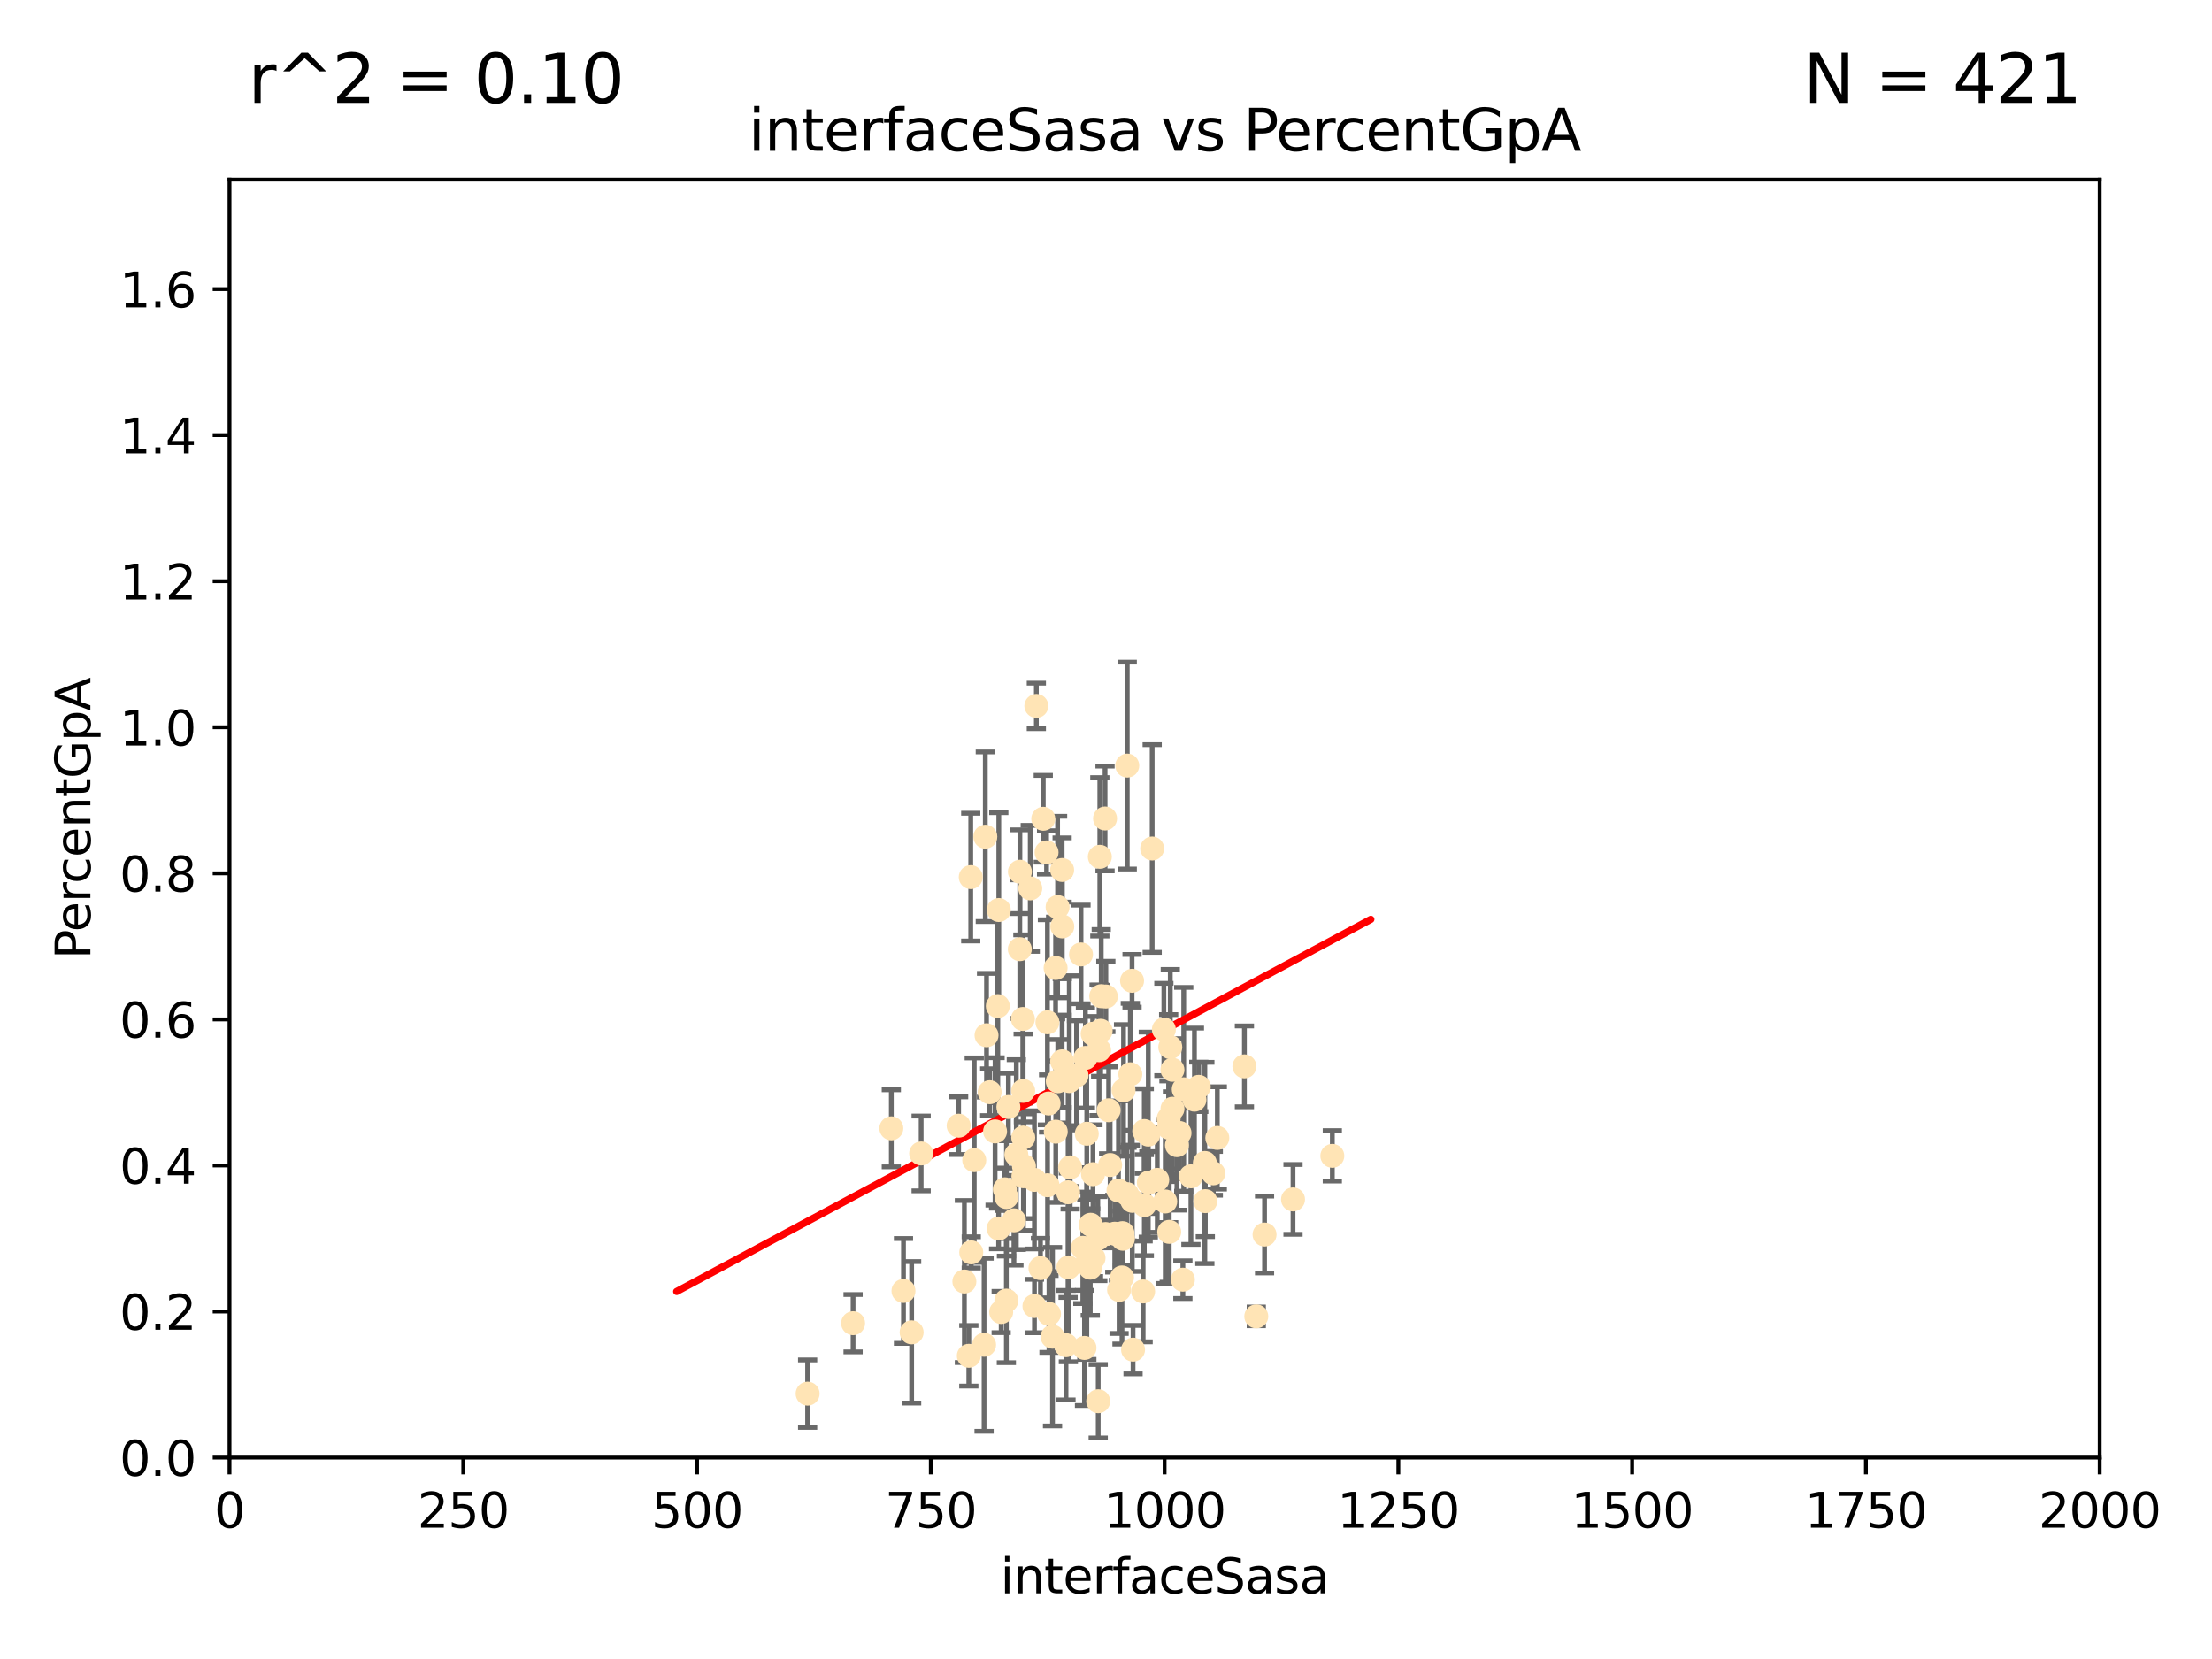 <?xml version="1.0" encoding="utf-8" standalone="no"?>
<!DOCTYPE svg PUBLIC "-//W3C//DTD SVG 1.1//EN"
  "http://www.w3.org/Graphics/SVG/1.1/DTD/svg11.dtd">
<svg xmlns:xlink="http://www.w3.org/1999/xlink" width="460.8pt" height="345.6pt" viewBox="0 0 460.8 345.6" xmlns="http://www.w3.org/2000/svg" version="1.1">
 <defs>
  <style type="text/css">*{stroke-linejoin: round; stroke-linecap: butt}</style>
 </defs>
 <g id="figure_1">
  <g id="patch_1">
   <path d="M 0 345.6 
L 460.8 345.6 
L 460.8 0 
L 0 0 
z
" style="fill: #ffffff"/>
  </g>
  <g id="axes_1">
   <g id="patch_2">
    <path d="M 47.81 303.64 
L 437.4 303.64 
L 437.4 37.411 
L 47.81 37.411 
z
" style="fill: #ffffff"/>
   </g>
   <g id="PathCollection_1">
    <defs>
     <path id="m6b5707cca7" d="M 0 1.118 
C 0.297 1.118 0.581 1 0.791 0.791 
C 1 0.581 1.118 0.297 1.118 0 
C 1.118 -0.297 1 -0.581 0.791 -0.791 
C 0.581 -1 0.297 -1.118 0 -1.118 
C -0.297 -1.118 -0.581 -1 -0.791 -0.791 
C -1 -0.581 -1.118 -0.297 -1.118 0 
C -1.118 0.297 -1 0.581 -0.791 0.791 
C -0.581 1 -0.297 1.118 0 1.118 
z
" style="stroke: #ffe4b5"/>
    </defs>
    <g clip-path="url(#p30fa78ebe8)">
     <use xlink:href="#m6b5707cca7" x="243.513" y="234.925" style="fill: #ffe4b5; stroke: #ffe4b5"/>
     <use xlink:href="#m6b5707cca7" x="249.725" y="226.411" style="fill: #ffe4b5; stroke: #ffe4b5"/>
     <use xlink:href="#m6b5707cca7" x="221.261" y="181.233" style="fill: #ffe4b5; stroke: #ffe4b5"/>
     <use xlink:href="#m6b5707cca7" x="243.452" y="233.021" style="fill: #ffe4b5; stroke: #ffe4b5"/>
     <use xlink:href="#m6b5707cca7" x="245.718" y="236.024" style="fill: #ffe4b5; stroke: #ffe4b5"/>
     <use xlink:href="#m6b5707cca7" x="277.549" y="240.787" style="fill: #ffe4b5; stroke: #ffe4b5"/>
     <use xlink:href="#m6b5707cca7" x="215.891" y="147.056" style="fill: #ffe4b5; stroke: #ffe4b5"/>
     <use xlink:href="#m6b5707cca7" x="212.464" y="181.594" style="fill: #ffe4b5; stroke: #ffe4b5"/>
     <use xlink:href="#m6b5707cca7" x="220.354" y="225.249" style="fill: #ffe4b5; stroke: #ffe4b5"/>
     <use xlink:href="#m6b5707cca7" x="245.174" y="238.556" style="fill: #ffe4b5; stroke: #ffe4b5"/>
     <use xlink:href="#m6b5707cca7" x="217.332" y="170.567" style="fill: #ffe4b5; stroke: #ffe4b5"/>
     <use xlink:href="#m6b5707cca7" x="259.233" y="222.145" style="fill: #ffe4b5; stroke: #ffe4b5"/>
     <use xlink:href="#m6b5707cca7" x="212.443" y="197.729" style="fill: #ffe4b5; stroke: #ffe4b5"/>
     <use xlink:href="#m6b5707cca7" x="242.455" y="214.456" style="fill: #ffe4b5; stroke: #ffe4b5"/>
     <use xlink:href="#m6b5707cca7" x="253.589" y="237.049" style="fill: #ffe4b5; stroke: #ffe4b5"/>
     <use xlink:href="#m6b5707cca7" x="244.241" y="222.856" style="fill: #ffe4b5; stroke: #ffe4b5"/>
     <use xlink:href="#m6b5707cca7" x="215.495" y="272.073" style="fill: #ffe4b5; stroke: #ffe4b5"/>
     <use xlink:href="#m6b5707cca7" x="222.751" y="225.213" style="fill: #ffe4b5; stroke: #ffe4b5"/>
     <use xlink:href="#m6b5707cca7" x="240.018" y="176.757" style="fill: #ffe4b5; stroke: #ffe4b5"/>
     <use xlink:href="#m6b5707cca7" x="214.621" y="185.065" style="fill: #ffe4b5; stroke: #ffe4b5"/>
     <use xlink:href="#m6b5707cca7" x="230.368" y="207.592" style="fill: #ffe4b5; stroke: #ffe4b5"/>
     <use xlink:href="#m6b5707cca7" x="225.194" y="198.827" style="fill: #ffe4b5; stroke: #ffe4b5"/>
     <use xlink:href="#m6b5707cca7" x="242.743" y="250.289" style="fill: #ffe4b5; stroke: #ffe4b5"/>
     <use xlink:href="#m6b5707cca7" x="225.576" y="259.945" style="fill: #ffe4b5; stroke: #ffe4b5"/>
     <use xlink:href="#m6b5707cca7" x="233.829" y="256.883" style="fill: #ffe4b5; stroke: #ffe4b5"/>
     <use xlink:href="#m6b5707cca7" x="219.261" y="278.454" style="fill: #ffe4b5; stroke: #ffe4b5"/>
     <use xlink:href="#m6b5707cca7" x="233.732" y="266.121" style="fill: #ffe4b5; stroke: #ffe4b5"/>
     <use xlink:href="#m6b5707cca7" x="213.31" y="242.941" style="fill: #ffe4b5; stroke: #ffe4b5"/>
     <use xlink:href="#m6b5707cca7" x="263.429" y="257.179" style="fill: #ffe4b5; stroke: #ffe4b5"/>
     <use xlink:href="#m6b5707cca7" x="235.826" y="204.315" style="fill: #ffe4b5; stroke: #ffe4b5"/>
     <use xlink:href="#m6b5707cca7" x="250.993" y="242.265" style="fill: #ffe4b5; stroke: #ffe4b5"/>
     <use xlink:href="#m6b5707cca7" x="227.621" y="215.363" style="fill: #ffe4b5; stroke: #ffe4b5"/>
     <use xlink:href="#m6b5707cca7" x="207.861" y="209.587" style="fill: #ffe4b5; stroke: #ffe4b5"/>
     <use xlink:href="#m6b5707cca7" x="226.396" y="236.182" style="fill: #ffe4b5; stroke: #ffe4b5"/>
     <use xlink:href="#m6b5707cca7" x="218.443" y="229.879" style="fill: #ffe4b5; stroke: #ffe4b5"/>
     <use xlink:href="#m6b5707cca7" x="205.512" y="215.664" style="fill: #ffe4b5; stroke: #ffe4b5"/>
     <use xlink:href="#m6b5707cca7" x="234.827" y="159.486" style="fill: #ffe4b5; stroke: #ffe4b5"/>
     <use xlink:href="#m6b5707cca7" x="243.569" y="256.619" style="fill: #ffe4b5; stroke: #ffe4b5"/>
     <use xlink:href="#m6b5707cca7" x="219.9" y="201.644" style="fill: #ffe4b5; stroke: #ffe4b5"/>
     <use xlink:href="#m6b5707cca7" x="222.506" y="248.374" style="fill: #ffe4b5; stroke: #ffe4b5"/>
     <use xlink:href="#m6b5707cca7" x="211.22" y="254.217" style="fill: #ffe4b5; stroke: #ffe4b5"/>
     <use xlink:href="#m6b5707cca7" x="210.066" y="230.61" style="fill: #ffe4b5; stroke: #ffe4b5"/>
     <use xlink:href="#m6b5707cca7" x="235.873" y="250.156" style="fill: #ffe4b5; stroke: #ffe4b5"/>
     <use xlink:href="#m6b5707cca7" x="239.319" y="246.351" style="fill: #ffe4b5; stroke: #ffe4b5"/>
     <use xlink:href="#m6b5707cca7" x="234.782" y="248.766" style="fill: #ffe4b5; stroke: #ffe4b5"/>
     <use xlink:href="#m6b5707cca7" x="252.754" y="244.425" style="fill: #ffe4b5; stroke: #ffe4b5"/>
     <use xlink:href="#m6b5707cca7" x="208.07" y="189.571" style="fill: #ffe4b5; stroke: #ffe4b5"/>
     <use xlink:href="#m6b5707cca7" x="218.018" y="177.573" style="fill: #ffe4b5; stroke: #ffe4b5"/>
     <use xlink:href="#m6b5707cca7" x="234.052" y="227.141" style="fill: #ffe4b5; stroke: #ffe4b5"/>
     <use xlink:href="#m6b5707cca7" x="213.086" y="212.269" style="fill: #ffe4b5; stroke: #ffe4b5"/>
     <use xlink:href="#m6b5707cca7" x="202.954" y="241.685" style="fill: #ffe4b5; stroke: #ffe4b5"/>
     <use xlink:href="#m6b5707cca7" x="200.897" y="266.966" style="fill: #ffe4b5; stroke: #ffe4b5"/>
     <use xlink:href="#m6b5707cca7" x="215.488" y="245.794" style="fill: #ffe4b5; stroke: #ffe4b5"/>
     <use xlink:href="#m6b5707cca7" x="225.921" y="280.798" style="fill: #ffe4b5; stroke: #ffe4b5"/>
     <use xlink:href="#m6b5707cca7" x="221.291" y="192.99" style="fill: #ffe4b5; stroke: #ffe4b5"/>
     <use xlink:href="#m6b5707cca7" x="199.699" y="234.499" style="fill: #ffe4b5; stroke: #ffe4b5"/>
     <use xlink:href="#m6b5707cca7" x="248.823" y="229.08" style="fill: #ffe4b5; stroke: #ffe4b5"/>
     <use xlink:href="#m6b5707cca7" x="235.464" y="223.789" style="fill: #ffe4b5; stroke: #ffe4b5"/>
     <use xlink:href="#m6b5707cca7" x="209.644" y="270.942" style="fill: #ffe4b5; stroke: #ffe4b5"/>
     <use xlink:href="#m6b5707cca7" x="222.066" y="280.225" style="fill: #ffe4b5; stroke: #ffe4b5"/>
     <use xlink:href="#m6b5707cca7" x="209.663" y="249.368" style="fill: #ffe4b5; stroke: #ffe4b5"/>
     <use xlink:href="#m6b5707cca7" x="251.09" y="250.219" style="fill: #ffe4b5; stroke: #ffe4b5"/>
     <use xlink:href="#m6b5707cca7" x="221.261" y="221.096" style="fill: #ffe4b5; stroke: #ffe4b5"/>
     <use xlink:href="#m6b5707cca7" x="222.933" y="243.187" style="fill: #ffe4b5; stroke: #ffe4b5"/>
     <use xlink:href="#m6b5707cca7" x="207.291" y="235.695" style="fill: #ffe4b5; stroke: #ffe4b5"/>
     <use xlink:href="#m6b5707cca7" x="230.304" y="257.072" style="fill: #ffe4b5; stroke: #ffe4b5"/>
     <use xlink:href="#m6b5707cca7" x="188.212" y="268.929" style="fill: #ffe4b5; stroke: #ffe4b5"/>
     <use xlink:href="#m6b5707cca7" x="189.913" y="277.551" style="fill: #ffe4b5; stroke: #ffe4b5"/>
     <use xlink:href="#m6b5707cca7" x="248.092" y="245.048" style="fill: #ffe4b5; stroke: #ffe4b5"/>
     <use xlink:href="#m6b5707cca7" x="213.16" y="236.977" style="fill: #ffe4b5; stroke: #ffe4b5"/>
     <use xlink:href="#m6b5707cca7" x="238.37" y="235.615" style="fill: #ffe4b5; stroke: #ffe4b5"/>
     <use xlink:href="#m6b5707cca7" x="227.125" y="264.074" style="fill: #ffe4b5; stroke: #ffe4b5"/>
     <use xlink:href="#m6b5707cca7" x="244.251" y="230.974" style="fill: #ffe4b5; stroke: #ffe4b5"/>
     <use xlink:href="#m6b5707cca7" x="246.594" y="226.92" style="fill: #ffe4b5; stroke: #ffe4b5"/>
     <use xlink:href="#m6b5707cca7" x="208.563" y="273.317" style="fill: #ffe4b5; stroke: #ffe4b5"/>
     <use xlink:href="#m6b5707cca7" x="229.408" y="207.524" style="fill: #ffe4b5; stroke: #ffe4b5"/>
     <use xlink:href="#m6b5707cca7" x="222.561" y="264.031" style="fill: #ffe4b5; stroke: #ffe4b5"/>
     <use xlink:href="#m6b5707cca7" x="218.197" y="212.964" style="fill: #ffe4b5; stroke: #ffe4b5"/>
     <use xlink:href="#m6b5707cca7" x="211.718" y="240.526" style="fill: #ffe4b5; stroke: #ffe4b5"/>
     <use xlink:href="#m6b5707cca7" x="269.36" y="249.862" style="fill: #ffe4b5; stroke: #ffe4b5"/>
     <use xlink:href="#m6b5707cca7" x="226.108" y="220.387" style="fill: #ffe4b5; stroke: #ffe4b5"/>
     <use xlink:href="#m6b5707cca7" x="168.242" y="290.323" style="fill: #ffe4b5; stroke: #ffe4b5"/>
     <use xlink:href="#m6b5707cca7" x="236.035" y="281.157" style="fill: #ffe4b5; stroke: #ffe4b5"/>
     <use xlink:href="#m6b5707cca7" x="246.417" y="266.582" style="fill: #ffe4b5; stroke: #ffe4b5"/>
     <use xlink:href="#m6b5707cca7" x="205.257" y="174.301" style="fill: #ffe4b5; stroke: #ffe4b5"/>
     <use xlink:href="#m6b5707cca7" x="185.68" y="235.05" style="fill: #ffe4b5; stroke: #ffe4b5"/>
     <use xlink:href="#m6b5707cca7" x="238.134" y="269.032" style="fill: #ffe4b5; stroke: #ffe4b5"/>
     <use xlink:href="#m6b5707cca7" x="233.126" y="268.709" style="fill: #ffe4b5; stroke: #ffe4b5"/>
     <use xlink:href="#m6b5707cca7" x="241.078" y="245.785" style="fill: #ffe4b5; stroke: #ffe4b5"/>
     <use xlink:href="#m6b5707cca7" x="227.801" y="262.072" style="fill: #ffe4b5; stroke: #ffe4b5"/>
     <use xlink:href="#m6b5707cca7" x="206.169" y="227.528" style="fill: #ffe4b5; stroke: #ffe4b5"/>
     <use xlink:href="#m6b5707cca7" x="239.206" y="236.359" style="fill: #ffe4b5; stroke: #ffe4b5"/>
     <use xlink:href="#m6b5707cca7" x="228.693" y="258.03" style="fill: #ffe4b5; stroke: #ffe4b5"/>
     <use xlink:href="#m6b5707cca7" x="230.95" y="231.285" style="fill: #ffe4b5; stroke: #ffe4b5"/>
     <use xlink:href="#m6b5707cca7" x="216.746" y="264.173" style="fill: #ffe4b5; stroke: #ffe4b5"/>
     <use xlink:href="#m6b5707cca7" x="213.144" y="227.252" style="fill: #ffe4b5; stroke: #ffe4b5"/>
     <use xlink:href="#m6b5707cca7" x="219.935" y="235.745" style="fill: #ffe4b5; stroke: #ffe4b5"/>
     <use xlink:href="#m6b5707cca7" x="202.329" y="260.898" style="fill: #ffe4b5; stroke: #ffe4b5"/>
     <use xlink:href="#m6b5707cca7" x="232.224" y="257.002" style="fill: #ffe4b5; stroke: #ffe4b5"/>
     <use xlink:href="#m6b5707cca7" x="224.261" y="224.019" style="fill: #ffe4b5; stroke: #ffe4b5"/>
     <use xlink:href="#m6b5707cca7" x="202.224" y="182.721" style="fill: #ffe4b5; stroke: #ffe4b5"/>
     <use xlink:href="#m6b5707cca7" x="233.923" y="258.061" style="fill: #ffe4b5; stroke: #ffe4b5"/>
     <use xlink:href="#m6b5707cca7" x="228.778" y="291.9" style="fill: #ffe4b5; stroke: #ffe4b5"/>
     <use xlink:href="#m6b5707cca7" x="229.285" y="214.727" style="fill: #ffe4b5; stroke: #ffe4b5"/>
     <use xlink:href="#m6b5707cca7" x="209.328" y="247.753" style="fill: #ffe4b5; stroke: #ffe4b5"/>
     <use xlink:href="#m6b5707cca7" x="208.029" y="255.921" style="fill: #ffe4b5; stroke: #ffe4b5"/>
     <use xlink:href="#m6b5707cca7" x="227.688" y="244.603" style="fill: #ffe4b5; stroke: #ffe4b5"/>
     <use xlink:href="#m6b5707cca7" x="177.715" y="275.649" style="fill: #ffe4b5; stroke: #ffe4b5"/>
     <use xlink:href="#m6b5707cca7" x="218.522" y="273.715" style="fill: #ffe4b5; stroke: #ffe4b5"/>
     <use xlink:href="#m6b5707cca7" x="220.319" y="188.952" style="fill: #ffe4b5; stroke: #ffe4b5"/>
     <use xlink:href="#m6b5707cca7" x="229.117" y="178.487" style="fill: #ffe4b5; stroke: #ffe4b5"/>
     <use xlink:href="#m6b5707cca7" x="227.205" y="255.142" style="fill: #ffe4b5; stroke: #ffe4b5"/>
     <use xlink:href="#m6b5707cca7" x="205.002" y="280.144" style="fill: #ffe4b5; stroke: #ffe4b5"/>
     <use xlink:href="#m6b5707cca7" x="226.41" y="263.219" style="fill: #ffe4b5; stroke: #ffe4b5"/>
     <use xlink:href="#m6b5707cca7" x="218.226" y="246.911" style="fill: #ffe4b5; stroke: #ffe4b5"/>
     <use xlink:href="#m6b5707cca7" x="191.894" y="240.283" style="fill: #ffe4b5; stroke: #ffe4b5"/>
     <use xlink:href="#m6b5707cca7" x="243.791" y="218.143" style="fill: #ffe4b5; stroke: #ffe4b5"/>
     <use xlink:href="#m6b5707cca7" x="232.996" y="248.009" style="fill: #ffe4b5; stroke: #ffe4b5"/>
     <use xlink:href="#m6b5707cca7" x="230.202" y="170.505" style="fill: #ffe4b5; stroke: #ffe4b5"/>
     <use xlink:href="#m6b5707cca7" x="228.96" y="218.781" style="fill: #ffe4b5; stroke: #ffe4b5"/>
     <use xlink:href="#m6b5707cca7" x="261.707" y="274.226" style="fill: #ffe4b5; stroke: #ffe4b5"/>
     <use xlink:href="#m6b5707cca7" x="238.38" y="251.06" style="fill: #ffe4b5; stroke: #ffe4b5"/>
     <use xlink:href="#m6b5707cca7" x="231.26" y="242.696" style="fill: #ffe4b5; stroke: #ffe4b5"/>
     <use xlink:href="#m6b5707cca7" x="213.195" y="245.033" style="fill: #ffe4b5; stroke: #ffe4b5"/>
     <use xlink:href="#m6b5707cca7" x="201.825" y="282.435" style="fill: #ffe4b5; stroke: #ffe4b5"/>
    </g>
   </g>
   <g id="matplotlib.axis_1">
    <g id="xtick_1">
     <g id="line2d_1">
      <defs>
       <path id="m217f3b24e5" d="M 0 0 
L 0 3.5 
" style="stroke: #000000; stroke-width: 0.8"/>
      </defs>
      <g>
       <use xlink:href="#m217f3b24e5" x="47.81" y="303.64" style="stroke: #000000; stroke-width: 0.8"/>
      </g>
     </g>
     <g id="text_1">
      <!-- 0 -->
      <g transform="translate(44.629 318.238)scale(0.1 -0.1)">
       <defs>
        <path id="DejaVuSans-30" d="M 2034 4250 
Q 1547 4250 1301 3770 
Q 1056 3291 1056 2328 
Q 1056 1369 1301 889 
Q 1547 409 2034 409 
Q 2525 409 2770 889 
Q 3016 1369 3016 2328 
Q 3016 3291 2770 3770 
Q 2525 4250 2034 4250 
z
M 2034 4750 
Q 2819 4750 3233 4129 
Q 3647 3509 3647 2328 
Q 3647 1150 3233 529 
Q 2819 -91 2034 -91 
Q 1250 -91 836 529 
Q 422 1150 422 2328 
Q 422 3509 836 4129 
Q 1250 4750 2034 4750 
z
" transform="scale(0.016)"/>
       </defs>
       <use xlink:href="#DejaVuSans-30"/>
      </g>
     </g>
    </g>
    <g id="xtick_2">
     <g id="line2d_2">
      <g>
       <use xlink:href="#m217f3b24e5" x="96.509" y="303.64" style="stroke: #000000; stroke-width: 0.8"/>
      </g>
     </g>
     <g id="text_2">
      <!-- 250 -->
      <g transform="translate(86.965 318.238)scale(0.1 -0.1)">
       <defs>
        <path id="DejaVuSans-32" d="M 1228 531 
L 3431 531 
L 3431 0 
L 469 0 
L 469 531 
Q 828 903 1448 1529 
Q 2069 2156 2228 2338 
Q 2531 2678 2651 2914 
Q 2772 3150 2772 3378 
Q 2772 3750 2511 3984 
Q 2250 4219 1831 4219 
Q 1534 4219 1204 4116 
Q 875 4013 500 3803 
L 500 4441 
Q 881 4594 1212 4672 
Q 1544 4750 1819 4750 
Q 2544 4750 2975 4387 
Q 3406 4025 3406 3419 
Q 3406 3131 3298 2873 
Q 3191 2616 2906 2266 
Q 2828 2175 2409 1742 
Q 1991 1309 1228 531 
z
" transform="scale(0.016)"/>
        <path id="DejaVuSans-35" d="M 691 4666 
L 3169 4666 
L 3169 4134 
L 1269 4134 
L 1269 2991 
Q 1406 3038 1543 3061 
Q 1681 3084 1819 3084 
Q 2600 3084 3056 2656 
Q 3513 2228 3513 1497 
Q 3513 744 3044 326 
Q 2575 -91 1722 -91 
Q 1428 -91 1123 -41 
Q 819 9 494 109 
L 494 744 
Q 775 591 1075 516 
Q 1375 441 1709 441 
Q 2250 441 2565 725 
Q 2881 1009 2881 1497 
Q 2881 1984 2565 2268 
Q 2250 2553 1709 2553 
Q 1456 2553 1204 2497 
Q 953 2441 691 2322 
L 691 4666 
z
" transform="scale(0.016)"/>
       </defs>
       <use xlink:href="#DejaVuSans-32"/>
       <use xlink:href="#DejaVuSans-35" x="63.623"/>
       <use xlink:href="#DejaVuSans-30" x="127.246"/>
      </g>
     </g>
    </g>
    <g id="xtick_3">
     <g id="line2d_3">
      <g>
       <use xlink:href="#m217f3b24e5" x="145.208" y="303.64" style="stroke: #000000; stroke-width: 0.8"/>
      </g>
     </g>
     <g id="text_3">
      <!-- 500 -->
      <g transform="translate(135.664 318.238)scale(0.1 -0.1)">
       <use xlink:href="#DejaVuSans-35"/>
       <use xlink:href="#DejaVuSans-30" x="63.623"/>
       <use xlink:href="#DejaVuSans-30" x="127.246"/>
      </g>
     </g>
    </g>
    <g id="xtick_4">
     <g id="line2d_4">
      <g>
       <use xlink:href="#m217f3b24e5" x="193.906" y="303.64" style="stroke: #000000; stroke-width: 0.8"/>
      </g>
     </g>
     <g id="text_4">
      <!-- 750 -->
      <g transform="translate(184.363 318.238)scale(0.1 -0.1)">
       <defs>
        <path id="DejaVuSans-37" d="M 525 4666 
L 3525 4666 
L 3525 4397 
L 1831 0 
L 1172 0 
L 2766 4134 
L 525 4134 
L 525 4666 
z
" transform="scale(0.016)"/>
       </defs>
       <use xlink:href="#DejaVuSans-37"/>
       <use xlink:href="#DejaVuSans-35" x="63.623"/>
       <use xlink:href="#DejaVuSans-30" x="127.246"/>
      </g>
     </g>
    </g>
    <g id="xtick_5">
     <g id="line2d_5">
      <g>
       <use xlink:href="#m217f3b24e5" x="242.605" y="303.64" style="stroke: #000000; stroke-width: 0.8"/>
      </g>
     </g>
     <g id="text_5">
      <!-- 1000 -->
      <g transform="translate(229.88 318.238)scale(0.1 -0.1)">
       <defs>
        <path id="DejaVuSans-31" d="M 794 531 
L 1825 531 
L 1825 4091 
L 703 3866 
L 703 4441 
L 1819 4666 
L 2450 4666 
L 2450 531 
L 3481 531 
L 3481 0 
L 794 0 
L 794 531 
z
" transform="scale(0.016)"/>
       </defs>
       <use xlink:href="#DejaVuSans-31"/>
       <use xlink:href="#DejaVuSans-30" x="63.623"/>
       <use xlink:href="#DejaVuSans-30" x="127.246"/>
       <use xlink:href="#DejaVuSans-30" x="190.869"/>
      </g>
     </g>
    </g>
    <g id="xtick_6">
     <g id="line2d_6">
      <g>
       <use xlink:href="#m217f3b24e5" x="291.304" y="303.64" style="stroke: #000000; stroke-width: 0.8"/>
      </g>
     </g>
     <g id="text_6">
      <!-- 1250 -->
      <g transform="translate(278.579 318.238)scale(0.1 -0.1)">
       <use xlink:href="#DejaVuSans-31"/>
       <use xlink:href="#DejaVuSans-32" x="63.623"/>
       <use xlink:href="#DejaVuSans-35" x="127.246"/>
       <use xlink:href="#DejaVuSans-30" x="190.869"/>
      </g>
     </g>
    </g>
    <g id="xtick_7">
     <g id="line2d_7">
      <g>
       <use xlink:href="#m217f3b24e5" x="340.002" y="303.64" style="stroke: #000000; stroke-width: 0.8"/>
      </g>
     </g>
     <g id="text_7">
      <!-- 1500 -->
      <g transform="translate(327.277 318.238)scale(0.1 -0.1)">
       <use xlink:href="#DejaVuSans-31"/>
       <use xlink:href="#DejaVuSans-35" x="63.623"/>
       <use xlink:href="#DejaVuSans-30" x="127.246"/>
       <use xlink:href="#DejaVuSans-30" x="190.869"/>
      </g>
     </g>
    </g>
    <g id="xtick_8">
     <g id="line2d_8">
      <g>
       <use xlink:href="#m217f3b24e5" x="388.701" y="303.64" style="stroke: #000000; stroke-width: 0.8"/>
      </g>
     </g>
     <g id="text_8">
      <!-- 1750 -->
      <g transform="translate(375.976 318.238)scale(0.1 -0.1)">
       <use xlink:href="#DejaVuSans-31"/>
       <use xlink:href="#DejaVuSans-37" x="63.623"/>
       <use xlink:href="#DejaVuSans-35" x="127.246"/>
       <use xlink:href="#DejaVuSans-30" x="190.869"/>
      </g>
     </g>
    </g>
    <g id="xtick_9">
     <g id="line2d_9">
      <g>
       <use xlink:href="#m217f3b24e5" x="437.4" y="303.64" style="stroke: #000000; stroke-width: 0.8"/>
      </g>
     </g>
     <g id="text_9">
      <!-- 2000 -->
      <g transform="translate(424.675 318.238)scale(0.1 -0.1)">
       <use xlink:href="#DejaVuSans-32"/>
       <use xlink:href="#DejaVuSans-30" x="63.623"/>
       <use xlink:href="#DejaVuSans-30" x="127.246"/>
       <use xlink:href="#DejaVuSans-30" x="190.869"/>
      </g>
     </g>
    </g>
    <g id="text_10">
     <!-- interfaceSasa -->
     <g transform="translate(208.398 331.917)scale(0.1 -0.1)">
      <defs>
       <path id="DejaVuSans-69" d="M 603 3500 
L 1178 3500 
L 1178 0 
L 603 0 
L 603 3500 
z
M 603 4863 
L 1178 4863 
L 1178 4134 
L 603 4134 
L 603 4863 
z
" transform="scale(0.016)"/>
       <path id="DejaVuSans-6e" d="M 3513 2113 
L 3513 0 
L 2938 0 
L 2938 2094 
Q 2938 2591 2744 2837 
Q 2550 3084 2163 3084 
Q 1697 3084 1428 2787 
Q 1159 2491 1159 1978 
L 1159 0 
L 581 0 
L 581 3500 
L 1159 3500 
L 1159 2956 
Q 1366 3272 1645 3428 
Q 1925 3584 2291 3584 
Q 2894 3584 3203 3211 
Q 3513 2838 3513 2113 
z
" transform="scale(0.016)"/>
       <path id="DejaVuSans-74" d="M 1172 4494 
L 1172 3500 
L 2356 3500 
L 2356 3053 
L 1172 3053 
L 1172 1153 
Q 1172 725 1289 603 
Q 1406 481 1766 481 
L 2356 481 
L 2356 0 
L 1766 0 
Q 1100 0 847 248 
Q 594 497 594 1153 
L 594 3053 
L 172 3053 
L 172 3500 
L 594 3500 
L 594 4494 
L 1172 4494 
z
" transform="scale(0.016)"/>
       <path id="DejaVuSans-65" d="M 3597 1894 
L 3597 1613 
L 953 1613 
Q 991 1019 1311 708 
Q 1631 397 2203 397 
Q 2534 397 2845 478 
Q 3156 559 3463 722 
L 3463 178 
Q 3153 47 2828 -22 
Q 2503 -91 2169 -91 
Q 1331 -91 842 396 
Q 353 884 353 1716 
Q 353 2575 817 3079 
Q 1281 3584 2069 3584 
Q 2775 3584 3186 3129 
Q 3597 2675 3597 1894 
z
M 3022 2063 
Q 3016 2534 2758 2815 
Q 2500 3097 2075 3097 
Q 1594 3097 1305 2825 
Q 1016 2553 972 2059 
L 3022 2063 
z
" transform="scale(0.016)"/>
       <path id="DejaVuSans-72" d="M 2631 2963 
Q 2534 3019 2420 3045 
Q 2306 3072 2169 3072 
Q 1681 3072 1420 2755 
Q 1159 2438 1159 1844 
L 1159 0 
L 581 0 
L 581 3500 
L 1159 3500 
L 1159 2956 
Q 1341 3275 1631 3429 
Q 1922 3584 2338 3584 
Q 2397 3584 2469 3576 
Q 2541 3569 2628 3553 
L 2631 2963 
z
" transform="scale(0.016)"/>
       <path id="DejaVuSans-66" d="M 2375 4863 
L 2375 4384 
L 1825 4384 
Q 1516 4384 1395 4259 
Q 1275 4134 1275 3809 
L 1275 3500 
L 2222 3500 
L 2222 3053 
L 1275 3053 
L 1275 0 
L 697 0 
L 697 3053 
L 147 3053 
L 147 3500 
L 697 3500 
L 697 3744 
Q 697 4328 969 4595 
Q 1241 4863 1831 4863 
L 2375 4863 
z
" transform="scale(0.016)"/>
       <path id="DejaVuSans-61" d="M 2194 1759 
Q 1497 1759 1228 1600 
Q 959 1441 959 1056 
Q 959 750 1161 570 
Q 1363 391 1709 391 
Q 2188 391 2477 730 
Q 2766 1069 2766 1631 
L 2766 1759 
L 2194 1759 
z
M 3341 1997 
L 3341 0 
L 2766 0 
L 2766 531 
Q 2569 213 2275 61 
Q 1981 -91 1556 -91 
Q 1019 -91 701 211 
Q 384 513 384 1019 
Q 384 1609 779 1909 
Q 1175 2209 1959 2209 
L 2766 2209 
L 2766 2266 
Q 2766 2663 2505 2880 
Q 2244 3097 1772 3097 
Q 1472 3097 1187 3025 
Q 903 2953 641 2809 
L 641 3341 
Q 956 3463 1253 3523 
Q 1550 3584 1831 3584 
Q 2591 3584 2966 3190 
Q 3341 2797 3341 1997 
z
" transform="scale(0.016)"/>
       <path id="DejaVuSans-63" d="M 3122 3366 
L 3122 2828 
Q 2878 2963 2633 3030 
Q 2388 3097 2138 3097 
Q 1578 3097 1268 2742 
Q 959 2388 959 1747 
Q 959 1106 1268 751 
Q 1578 397 2138 397 
Q 2388 397 2633 464 
Q 2878 531 3122 666 
L 3122 134 
Q 2881 22 2623 -34 
Q 2366 -91 2075 -91 
Q 1284 -91 818 406 
Q 353 903 353 1747 
Q 353 2603 823 3093 
Q 1294 3584 2113 3584 
Q 2378 3584 2631 3529 
Q 2884 3475 3122 3366 
z
" transform="scale(0.016)"/>
       <path id="DejaVuSans-53" d="M 3425 4513 
L 3425 3897 
Q 3066 4069 2747 4153 
Q 2428 4238 2131 4238 
Q 1616 4238 1336 4038 
Q 1056 3838 1056 3469 
Q 1056 3159 1242 3001 
Q 1428 2844 1947 2747 
L 2328 2669 
Q 3034 2534 3370 2195 
Q 3706 1856 3706 1288 
Q 3706 609 3251 259 
Q 2797 -91 1919 -91 
Q 1588 -91 1214 -16 
Q 841 59 441 206 
L 441 856 
Q 825 641 1194 531 
Q 1563 422 1919 422 
Q 2459 422 2753 634 
Q 3047 847 3047 1241 
Q 3047 1584 2836 1778 
Q 2625 1972 2144 2069 
L 1759 2144 
Q 1053 2284 737 2584 
Q 422 2884 422 3419 
Q 422 4038 858 4394 
Q 1294 4750 2059 4750 
Q 2388 4750 2728 4690 
Q 3069 4631 3425 4513 
z
" transform="scale(0.016)"/>
       <path id="DejaVuSans-73" d="M 2834 3397 
L 2834 2853 
Q 2591 2978 2328 3040 
Q 2066 3103 1784 3103 
Q 1356 3103 1142 2972 
Q 928 2841 928 2578 
Q 928 2378 1081 2264 
Q 1234 2150 1697 2047 
L 1894 2003 
Q 2506 1872 2764 1633 
Q 3022 1394 3022 966 
Q 3022 478 2636 193 
Q 2250 -91 1575 -91 
Q 1294 -91 989 -36 
Q 684 19 347 128 
L 347 722 
Q 666 556 975 473 
Q 1284 391 1588 391 
Q 1994 391 2212 530 
Q 2431 669 2431 922 
Q 2431 1156 2273 1281 
Q 2116 1406 1581 1522 
L 1381 1569 
Q 847 1681 609 1914 
Q 372 2147 372 2553 
Q 372 3047 722 3315 
Q 1072 3584 1716 3584 
Q 2034 3584 2315 3537 
Q 2597 3491 2834 3397 
z
" transform="scale(0.016)"/>
      </defs>
      <use xlink:href="#DejaVuSans-69"/>
      <use xlink:href="#DejaVuSans-6e" x="27.783"/>
      <use xlink:href="#DejaVuSans-74" x="91.162"/>
      <use xlink:href="#DejaVuSans-65" x="130.371"/>
      <use xlink:href="#DejaVuSans-72" x="191.895"/>
      <use xlink:href="#DejaVuSans-66" x="233.008"/>
      <use xlink:href="#DejaVuSans-61" x="268.213"/>
      <use xlink:href="#DejaVuSans-63" x="329.492"/>
      <use xlink:href="#DejaVuSans-65" x="384.473"/>
      <use xlink:href="#DejaVuSans-53" x="445.996"/>
      <use xlink:href="#DejaVuSans-61" x="509.473"/>
      <use xlink:href="#DejaVuSans-73" x="570.752"/>
      <use xlink:href="#DejaVuSans-61" x="622.852"/>
     </g>
    </g>
   </g>
   <g id="matplotlib.axis_2">
    <g id="ytick_1">
     <g id="line2d_10">
      <defs>
       <path id="md24a943832" d="M 0 0 
L -3.5 0 
" style="stroke: #000000; stroke-width: 0.8"/>
      </defs>
      <g>
       <use xlink:href="#md24a943832" x="47.81" y="303.64" style="stroke: #000000; stroke-width: 0.8"/>
      </g>
     </g>
     <g id="text_11">
      <!-- 0.0 -->
      <g transform="translate(24.907 307.439)scale(0.1 -0.1)">
       <defs>
        <path id="DejaVuSans-2e" d="M 684 794 
L 1344 794 
L 1344 0 
L 684 0 
L 684 794 
z
" transform="scale(0.016)"/>
       </defs>
       <use xlink:href="#DejaVuSans-30"/>
       <use xlink:href="#DejaVuSans-2e" x="63.623"/>
       <use xlink:href="#DejaVuSans-30" x="95.41"/>
      </g>
     </g>
    </g>
    <g id="ytick_2">
     <g id="line2d_11">
      <g>
       <use xlink:href="#md24a943832" x="47.81" y="273.214" style="stroke: #000000; stroke-width: 0.8"/>
      </g>
     </g>
     <g id="text_12">
      <!-- 0.2 -->
      <g transform="translate(24.907 277.013)scale(0.1 -0.1)">
       <use xlink:href="#DejaVuSans-30"/>
       <use xlink:href="#DejaVuSans-2e" x="63.623"/>
       <use xlink:href="#DejaVuSans-32" x="95.41"/>
      </g>
     </g>
    </g>
    <g id="ytick_3">
     <g id="line2d_12">
      <g>
       <use xlink:href="#md24a943832" x="47.81" y="242.788" style="stroke: #000000; stroke-width: 0.8"/>
      </g>
     </g>
     <g id="text_13">
      <!-- 0.4 -->
      <g transform="translate(24.907 246.587)scale(0.1 -0.1)">
       <defs>
        <path id="DejaVuSans-34" d="M 2419 4116 
L 825 1625 
L 2419 1625 
L 2419 4116 
z
M 2253 4666 
L 3047 4666 
L 3047 1625 
L 3713 1625 
L 3713 1100 
L 3047 1100 
L 3047 0 
L 2419 0 
L 2419 1100 
L 313 1100 
L 313 1709 
L 2253 4666 
z
" transform="scale(0.016)"/>
       </defs>
       <use xlink:href="#DejaVuSans-30"/>
       <use xlink:href="#DejaVuSans-2e" x="63.623"/>
       <use xlink:href="#DejaVuSans-34" x="95.41"/>
      </g>
     </g>
    </g>
    <g id="ytick_4">
     <g id="line2d_13">
      <g>
       <use xlink:href="#md24a943832" x="47.81" y="212.362" style="stroke: #000000; stroke-width: 0.8"/>
      </g>
     </g>
     <g id="text_14">
      <!-- 0.6 -->
      <g transform="translate(24.907 216.161)scale(0.1 -0.1)">
       <defs>
        <path id="DejaVuSans-36" d="M 2113 2584 
Q 1688 2584 1439 2293 
Q 1191 2003 1191 1497 
Q 1191 994 1439 701 
Q 1688 409 2113 409 
Q 2538 409 2786 701 
Q 3034 994 3034 1497 
Q 3034 2003 2786 2293 
Q 2538 2584 2113 2584 
z
M 3366 4563 
L 3366 3988 
Q 3128 4100 2886 4159 
Q 2644 4219 2406 4219 
Q 1781 4219 1451 3797 
Q 1122 3375 1075 2522 
Q 1259 2794 1537 2939 
Q 1816 3084 2150 3084 
Q 2853 3084 3261 2657 
Q 3669 2231 3669 1497 
Q 3669 778 3244 343 
Q 2819 -91 2113 -91 
Q 1303 -91 875 529 
Q 447 1150 447 2328 
Q 447 3434 972 4092 
Q 1497 4750 2381 4750 
Q 2619 4750 2861 4703 
Q 3103 4656 3366 4563 
z
" transform="scale(0.016)"/>
       </defs>
       <use xlink:href="#DejaVuSans-30"/>
       <use xlink:href="#DejaVuSans-2e" x="63.623"/>
       <use xlink:href="#DejaVuSans-36" x="95.41"/>
      </g>
     </g>
    </g>
    <g id="ytick_5">
     <g id="line2d_14">
      <g>
       <use xlink:href="#md24a943832" x="47.81" y="181.935" style="stroke: #000000; stroke-width: 0.8"/>
      </g>
     </g>
     <g id="text_15">
      <!-- 0.8 -->
      <g transform="translate(24.907 185.735)scale(0.1 -0.1)">
       <defs>
        <path id="DejaVuSans-38" d="M 2034 2216 
Q 1584 2216 1326 1975 
Q 1069 1734 1069 1313 
Q 1069 891 1326 650 
Q 1584 409 2034 409 
Q 2484 409 2743 651 
Q 3003 894 3003 1313 
Q 3003 1734 2745 1975 
Q 2488 2216 2034 2216 
z
M 1403 2484 
Q 997 2584 770 2862 
Q 544 3141 544 3541 
Q 544 4100 942 4425 
Q 1341 4750 2034 4750 
Q 2731 4750 3128 4425 
Q 3525 4100 3525 3541 
Q 3525 3141 3298 2862 
Q 3072 2584 2669 2484 
Q 3125 2378 3379 2068 
Q 3634 1759 3634 1313 
Q 3634 634 3220 271 
Q 2806 -91 2034 -91 
Q 1263 -91 848 271 
Q 434 634 434 1313 
Q 434 1759 690 2068 
Q 947 2378 1403 2484 
z
M 1172 3481 
Q 1172 3119 1398 2916 
Q 1625 2713 2034 2713 
Q 2441 2713 2670 2916 
Q 2900 3119 2900 3481 
Q 2900 3844 2670 4047 
Q 2441 4250 2034 4250 
Q 1625 4250 1398 4047 
Q 1172 3844 1172 3481 
z
" transform="scale(0.016)"/>
       </defs>
       <use xlink:href="#DejaVuSans-30"/>
       <use xlink:href="#DejaVuSans-2e" x="63.623"/>
       <use xlink:href="#DejaVuSans-38" x="95.41"/>
      </g>
     </g>
    </g>
    <g id="ytick_6">
     <g id="line2d_15">
      <g>
       <use xlink:href="#md24a943832" x="47.81" y="151.509" style="stroke: #000000; stroke-width: 0.8"/>
      </g>
     </g>
     <g id="text_16">
      <!-- 1.0 -->
      <g transform="translate(24.907 155.308)scale(0.1 -0.1)">
       <use xlink:href="#DejaVuSans-31"/>
       <use xlink:href="#DejaVuSans-2e" x="63.623"/>
       <use xlink:href="#DejaVuSans-30" x="95.41"/>
      </g>
     </g>
    </g>
    <g id="ytick_7">
     <g id="line2d_16">
      <g>
       <use xlink:href="#md24a943832" x="47.81" y="121.083" style="stroke: #000000; stroke-width: 0.8"/>
      </g>
     </g>
     <g id="text_17">
      <!-- 1.2 -->
      <g transform="translate(24.907 124.882)scale(0.1 -0.1)">
       <use xlink:href="#DejaVuSans-31"/>
       <use xlink:href="#DejaVuSans-2e" x="63.623"/>
       <use xlink:href="#DejaVuSans-32" x="95.41"/>
      </g>
     </g>
    </g>
    <g id="ytick_8">
     <g id="line2d_17">
      <g>
       <use xlink:href="#md24a943832" x="47.81" y="90.657" style="stroke: #000000; stroke-width: 0.8"/>
      </g>
     </g>
     <g id="text_18">
      <!-- 1.4 -->
      <g transform="translate(24.907 94.456)scale(0.1 -0.1)">
       <use xlink:href="#DejaVuSans-31"/>
       <use xlink:href="#DejaVuSans-2e" x="63.623"/>
       <use xlink:href="#DejaVuSans-34" x="95.41"/>
      </g>
     </g>
    </g>
    <g id="ytick_9">
     <g id="line2d_18">
      <g>
       <use xlink:href="#md24a943832" x="47.81" y="60.231" style="stroke: #000000; stroke-width: 0.8"/>
      </g>
     </g>
     <g id="text_19">
      <!-- 1.6 -->
      <g transform="translate(24.907 64.03)scale(0.1 -0.1)">
       <use xlink:href="#DejaVuSans-31"/>
       <use xlink:href="#DejaVuSans-2e" x="63.623"/>
       <use xlink:href="#DejaVuSans-36" x="95.41"/>
      </g>
     </g>
    </g>
    <g id="text_20">
     <!-- PercentGpA -->
     <g transform="translate(18.827 199.802)rotate(-90)scale(0.1 -0.1)">
      <defs>
       <path id="DejaVuSans-50" d="M 1259 4147 
L 1259 2394 
L 2053 2394 
Q 2494 2394 2734 2622 
Q 2975 2850 2975 3272 
Q 2975 3691 2734 3919 
Q 2494 4147 2053 4147 
L 1259 4147 
z
M 628 4666 
L 2053 4666 
Q 2838 4666 3239 4311 
Q 3641 3956 3641 3272 
Q 3641 2581 3239 2228 
Q 2838 1875 2053 1875 
L 1259 1875 
L 1259 0 
L 628 0 
L 628 4666 
z
" transform="scale(0.016)"/>
       <path id="DejaVuSans-47" d="M 3809 666 
L 3809 1919 
L 2778 1919 
L 2778 2438 
L 4434 2438 
L 4434 434 
Q 4069 175 3628 42 
Q 3188 -91 2688 -91 
Q 1594 -91 976 548 
Q 359 1188 359 2328 
Q 359 3472 976 4111 
Q 1594 4750 2688 4750 
Q 3144 4750 3555 4637 
Q 3966 4525 4313 4306 
L 4313 3634 
Q 3963 3931 3569 4081 
Q 3175 4231 2741 4231 
Q 1884 4231 1454 3753 
Q 1025 3275 1025 2328 
Q 1025 1384 1454 906 
Q 1884 428 2741 428 
Q 3075 428 3337 486 
Q 3600 544 3809 666 
z
" transform="scale(0.016)"/>
       <path id="DejaVuSans-70" d="M 1159 525 
L 1159 -1331 
L 581 -1331 
L 581 3500 
L 1159 3500 
L 1159 2969 
Q 1341 3281 1617 3432 
Q 1894 3584 2278 3584 
Q 2916 3584 3314 3078 
Q 3713 2572 3713 1747 
Q 3713 922 3314 415 
Q 2916 -91 2278 -91 
Q 1894 -91 1617 61 
Q 1341 213 1159 525 
z
M 3116 1747 
Q 3116 2381 2855 2742 
Q 2594 3103 2138 3103 
Q 1681 3103 1420 2742 
Q 1159 2381 1159 1747 
Q 1159 1113 1420 752 
Q 1681 391 2138 391 
Q 2594 391 2855 752 
Q 3116 1113 3116 1747 
z
" transform="scale(0.016)"/>
       <path id="DejaVuSans-41" d="M 2188 4044 
L 1331 1722 
L 3047 1722 
L 2188 4044 
z
M 1831 4666 
L 2547 4666 
L 4325 0 
L 3669 0 
L 3244 1197 
L 1141 1197 
L 716 0 
L 50 0 
L 1831 4666 
z
" transform="scale(0.016)"/>
      </defs>
      <use xlink:href="#DejaVuSans-50"/>
      <use xlink:href="#DejaVuSans-65" x="56.678"/>
      <use xlink:href="#DejaVuSans-72" x="118.201"/>
      <use xlink:href="#DejaVuSans-63" x="157.064"/>
      <use xlink:href="#DejaVuSans-65" x="212.045"/>
      <use xlink:href="#DejaVuSans-6e" x="273.568"/>
      <use xlink:href="#DejaVuSans-74" x="336.947"/>
      <use xlink:href="#DejaVuSans-47" x="376.156"/>
      <use xlink:href="#DejaVuSans-70" x="453.646"/>
      <use xlink:href="#DejaVuSans-41" x="517.123"/>
     </g>
    </g>
   </g>
   <g id="LineCollection_1">
    <path d="M 243.513 244.666 
L 243.513 225.184 
" clip-path="url(#p30fa78ebe8)" style="fill: none; stroke: #696969"/>
    <path d="M 249.725 231.559 
L 249.725 221.262 
" clip-path="url(#p30fa78ebe8)" style="fill: none; stroke: #696969"/>
    <path d="M 221.261 187.924 
L 221.261 174.541 
" clip-path="url(#p30fa78ebe8)" style="fill: none; stroke: #696969"/>
    <path d="M 243.452 254.678 
L 243.452 211.363 
" clip-path="url(#p30fa78ebe8)" style="fill: none; stroke: #696969"/>
    <path d="M 245.718 243.516 
L 245.718 228.533 
" clip-path="url(#p30fa78ebe8)" style="fill: none; stroke: #696969"/>
    <path d="M 277.549 246.04 
L 277.549 235.533 
" clip-path="url(#p30fa78ebe8)" style="fill: none; stroke: #696969"/>
    <path d="M 215.891 151.794 
L 215.891 142.317 
" clip-path="url(#p30fa78ebe8)" style="fill: none; stroke: #696969"/>
    <path d="M 212.464 190.309 
L 212.464 172.878 
" clip-path="url(#p30fa78ebe8)" style="fill: none; stroke: #696969"/>
    <path d="M 220.354 233.934 
L 220.354 216.564 
" clip-path="url(#p30fa78ebe8)" style="fill: none; stroke: #696969"/>
    <path d="M 245.174 252.097 
L 245.174 225.016 
" clip-path="url(#p30fa78ebe8)" style="fill: none; stroke: #696969"/>
    <path d="M 217.332 179.609 
L 217.332 161.524 
" clip-path="url(#p30fa78ebe8)" style="fill: none; stroke: #696969"/>
    <path d="M 259.233 230.566 
L 259.233 213.724 
" clip-path="url(#p30fa78ebe8)" style="fill: none; stroke: #696969"/>
    <path d="M 212.443 212.161 
L 212.443 183.297 
" clip-path="url(#p30fa78ebe8)" style="fill: none; stroke: #696969"/>
    <path d="M 242.455 224.068 
L 242.455 204.844 
" clip-path="url(#p30fa78ebe8)" style="fill: none; stroke: #696969"/>
    <path d="M 253.589 247.701 
L 253.589 226.397 
" clip-path="url(#p30fa78ebe8)" style="fill: none; stroke: #696969"/>
    <path d="M 244.241 227.432 
L 244.241 218.28 
" clip-path="url(#p30fa78ebe8)" style="fill: none; stroke: #696969"/>
    <path d="M 215.495 277.635 
L 215.495 266.511 
" clip-path="url(#p30fa78ebe8)" style="fill: none; stroke: #696969"/>
    <path d="M 222.751 247.166 
L 222.751 203.26 
" clip-path="url(#p30fa78ebe8)" style="fill: none; stroke: #696969"/>
    <path d="M 240.018 198.388 
L 240.018 155.126 
" clip-path="url(#p30fa78ebe8)" style="fill: none; stroke: #696969"/>
    <path d="M 214.621 198.183 
L 214.621 171.946 
" clip-path="url(#p30fa78ebe8)" style="fill: none; stroke: #696969"/>
    <path d="M 230.368 214.926 
L 230.368 200.257 
" clip-path="url(#p30fa78ebe8)" style="fill: none; stroke: #696969"/>
    <path d="M 225.194 209.099 
L 225.194 188.555 
" clip-path="url(#p30fa78ebe8)" style="fill: none; stroke: #696969"/>
    <path d="M 242.743 267.366 
L 242.743 233.211 
" clip-path="url(#p30fa78ebe8)" style="fill: none; stroke: #696969"/>
    <path d="M 225.576 271.552 
L 225.576 248.339 
" clip-path="url(#p30fa78ebe8)" style="fill: none; stroke: #696969"/>
    <path d="M 233.829 263.541 
L 233.829 250.225 
" clip-path="url(#p30fa78ebe8)" style="fill: none; stroke: #696969"/>
    <path d="M 219.261 297.045 
L 219.261 259.864 
" clip-path="url(#p30fa78ebe8)" style="fill: none; stroke: #696969"/>
    <path d="M 233.732 279.981 
L 233.732 252.261 
" clip-path="url(#p30fa78ebe8)" style="fill: none; stroke: #696969"/>
    <path d="M 213.31 253.852 
L 213.31 232.031 
" clip-path="url(#p30fa78ebe8)" style="fill: none; stroke: #696969"/>
    <path d="M 263.429 265.185 
L 263.429 249.173 
" clip-path="url(#p30fa78ebe8)" style="fill: none; stroke: #696969"/>
    <path d="M 235.826 209.796 
L 235.826 198.833 
" clip-path="url(#p30fa78ebe8)" style="fill: none; stroke: #696969"/>
    <path d="M 250.993 263.227 
L 250.993 221.304 
" clip-path="url(#p30fa78ebe8)" style="fill: none; stroke: #696969"/>
    <path d="M 227.621 218.973 
L 227.621 211.753 
" clip-path="url(#p30fa78ebe8)" style="fill: none; stroke: #696969"/>
    <path d="M 207.861 229.712 
L 207.861 189.461 
" clip-path="url(#p30fa78ebe8)" style="fill: none; stroke: #696969"/>
    <path d="M 226.396 249.992 
L 226.396 222.371 
" clip-path="url(#p30fa78ebe8)" style="fill: none; stroke: #696969"/>
    <path d="M 218.443 235.846 
L 218.443 223.912 
" clip-path="url(#p30fa78ebe8)" style="fill: none; stroke: #696969"/>
    <path d="M 205.512 228.553 
L 205.512 202.775 
" clip-path="url(#p30fa78ebe8)" style="fill: none; stroke: #696969"/>
    <path d="M 234.827 181.033 
L 234.827 137.939 
" clip-path="url(#p30fa78ebe8)" style="fill: none; stroke: #696969"/>
    <path d="M 243.569 267.094 
L 243.569 246.145 
" clip-path="url(#p30fa78ebe8)" style="fill: none; stroke: #696969"/>
    <path d="M 219.9 212.251 
L 219.9 191.038 
" clip-path="url(#p30fa78ebe8)" style="fill: none; stroke: #696969"/>
    <path d="M 222.506 270.281 
L 222.506 226.467 
" clip-path="url(#p30fa78ebe8)" style="fill: none; stroke: #696969"/>
    <path d="M 211.22 263.55 
L 211.22 244.884 
" clip-path="url(#p30fa78ebe8)" style="fill: none; stroke: #696969"/>
    <path d="M 210.066 237.646 
L 210.066 223.575 
" clip-path="url(#p30fa78ebe8)" style="fill: none; stroke: #696969"/>
    <path d="M 235.873 264.859 
L 235.873 235.453 
" clip-path="url(#p30fa78ebe8)" style="fill: none; stroke: #696969"/>
    <path d="M 239.319 252.798 
L 239.319 239.905 
" clip-path="url(#p30fa78ebe8)" style="fill: none; stroke: #696969"/>
    <path d="M 234.782 258.504 
L 234.782 239.028 
" clip-path="url(#p30fa78ebe8)" style="fill: none; stroke: #696969"/>
    <path d="M 252.754 248.984 
L 252.754 239.865 
" clip-path="url(#p30fa78ebe8)" style="fill: none; stroke: #696969"/>
    <path d="M 208.07 209.841 
L 208.07 169.301 
" clip-path="url(#p30fa78ebe8)" style="fill: none; stroke: #696969"/>
    <path d="M 218.018 182.089 
L 218.018 173.058 
" clip-path="url(#p30fa78ebe8)" style="fill: none; stroke: #696969"/>
    <path d="M 234.052 240.836 
L 234.052 213.447 
" clip-path="url(#p30fa78ebe8)" style="fill: none; stroke: #696969"/>
    <path d="M 213.086 229.79 
L 213.086 194.747 
" clip-path="url(#p30fa78ebe8)" style="fill: none; stroke: #696969"/>
    <path d="M 202.954 262.984 
L 202.954 220.387 
" clip-path="url(#p30fa78ebe8)" style="fill: none; stroke: #696969"/>
    <path d="M 200.897 283.841 
L 200.897 250.092 
" clip-path="url(#p30fa78ebe8)" style="fill: none; stroke: #696969"/>
    <path d="M 215.488 260.183 
L 215.488 231.405 
" clip-path="url(#p30fa78ebe8)" style="fill: none; stroke: #696969"/>
    <path d="M 225.921 292.789 
L 225.921 268.808 
" clip-path="url(#p30fa78ebe8)" style="fill: none; stroke: #696969"/>
    <path d="M 221.291 203.894 
L 221.291 182.087 
" clip-path="url(#p30fa78ebe8)" style="fill: none; stroke: #696969"/>
    <path d="M 199.699 240.502 
L 199.699 228.497 
" clip-path="url(#p30fa78ebe8)" style="fill: none; stroke: #696969"/>
    <path d="M 248.823 243.986 
L 248.823 214.174 
" clip-path="url(#p30fa78ebe8)" style="fill: none; stroke: #696969"/>
    <path d="M 235.464 238.564 
L 235.464 209.013 
" clip-path="url(#p30fa78ebe8)" style="fill: none; stroke: #696969"/>
    <path d="M 209.644 283.871 
L 209.644 258.013 
" clip-path="url(#p30fa78ebe8)" style="fill: none; stroke: #696969"/>
    <path d="M 222.066 291.627 
L 222.066 268.824 
" clip-path="url(#p30fa78ebe8)" style="fill: none; stroke: #696969"/>
    <path d="M 209.663 261.664 
L 209.663 237.073 
" clip-path="url(#p30fa78ebe8)" style="fill: none; stroke: #696969"/>
    <path d="M 251.09 257.613 
L 251.09 242.825 
" clip-path="url(#p30fa78ebe8)" style="fill: none; stroke: #696969"/>
    <path d="M 221.261 230.72 
L 221.261 211.472 
" clip-path="url(#p30fa78ebe8)" style="fill: none; stroke: #696969"/>
    <path d="M 222.933 251.875 
L 222.933 234.5 
" clip-path="url(#p30fa78ebe8)" style="fill: none; stroke: #696969"/>
    <path d="M 207.291 251.046 
L 207.291 220.344 
" clip-path="url(#p30fa78ebe8)" style="fill: none; stroke: #696969"/>
    <path d="M 230.304 259.961 
L 230.304 254.182 
" clip-path="url(#p30fa78ebe8)" style="fill: none; stroke: #696969"/>
    <path d="M 188.212 279.846 
L 188.212 258.013 
" clip-path="url(#p30fa78ebe8)" style="fill: none; stroke: #696969"/>
    <path d="M 189.913 292.284 
L 189.913 262.817 
" clip-path="url(#p30fa78ebe8)" style="fill: none; stroke: #696969"/>
    <path d="M 248.092 259.236 
L 248.092 230.86 
" clip-path="url(#p30fa78ebe8)" style="fill: none; stroke: #696969"/>
    <path d="M 213.16 237.973 
L 213.16 235.981 
" clip-path="url(#p30fa78ebe8)" style="fill: none; stroke: #696969"/>
    <path d="M 238.37 244.419 
L 238.37 226.811 
" clip-path="url(#p30fa78ebe8)" style="fill: none; stroke: #696969"/>
    <path d="M 227.125 274.032 
L 227.125 254.116 
" clip-path="url(#p30fa78ebe8)" style="fill: none; stroke: #696969"/>
    <path d="M 244.251 245.568 
L 244.251 216.38 
" clip-path="url(#p30fa78ebe8)" style="fill: none; stroke: #696969"/>
    <path d="M 246.594 248.148 
L 246.594 205.692 
" clip-path="url(#p30fa78ebe8)" style="fill: none; stroke: #696969"/>
    <path d="M 208.563 277.619 
L 208.563 269.015 
" clip-path="url(#p30fa78ebe8)" style="fill: none; stroke: #696969"/>
    <path d="M 229.408 221.421 
L 229.408 193.628 
" clip-path="url(#p30fa78ebe8)" style="fill: none; stroke: #696969"/>
    <path d="M 222.561 283.684 
L 222.561 244.378 
" clip-path="url(#p30fa78ebe8)" style="fill: none; stroke: #696969"/>
    <path d="M 218.197 234.331 
L 218.197 191.597 
" clip-path="url(#p30fa78ebe8)" style="fill: none; stroke: #696969"/>
    <path d="M 211.718 260.298 
L 211.718 220.755 
" clip-path="url(#p30fa78ebe8)" style="fill: none; stroke: #696969"/>
    <path d="M 269.36 257.134 
L 269.36 242.591 
" clip-path="url(#p30fa78ebe8)" style="fill: none; stroke: #696969"/>
    <path d="M 226.108 230.827 
L 226.108 209.948 
" clip-path="url(#p30fa78ebe8)" style="fill: none; stroke: #696969"/>
    <path d="M 168.242 297.345 
L 168.242 283.301 
" clip-path="url(#p30fa78ebe8)" style="fill: none; stroke: #696969"/>
    <path d="M 236.035 286.202 
L 236.035 276.111 
" clip-path="url(#p30fa78ebe8)" style="fill: none; stroke: #696969"/>
    <path d="M 246.417 270.509 
L 246.417 262.655 
" clip-path="url(#p30fa78ebe8)" style="fill: none; stroke: #696969"/>
    <path d="M 205.257 191.963 
L 205.257 156.639 
" clip-path="url(#p30fa78ebe8)" style="fill: none; stroke: #696969"/>
    <path d="M 185.68 243.078 
L 185.68 227.022 
" clip-path="url(#p30fa78ebe8)" style="fill: none; stroke: #696969"/>
    <path d="M 238.134 279.528 
L 238.134 258.535 
" clip-path="url(#p30fa78ebe8)" style="fill: none; stroke: #696969"/>
    <path d="M 233.126 277.781 
L 233.126 259.637 
" clip-path="url(#p30fa78ebe8)" style="fill: none; stroke: #696969"/>
    <path d="M 241.078 256.715 
L 241.078 234.855 
" clip-path="url(#p30fa78ebe8)" style="fill: none; stroke: #696969"/>
    <path d="M 227.801 265.923 
L 227.801 258.22 
" clip-path="url(#p30fa78ebe8)" style="fill: none; stroke: #696969"/>
    <path d="M 206.169 232.402 
L 206.169 222.654 
" clip-path="url(#p30fa78ebe8)" style="fill: none; stroke: #696969"/>
    <path d="M 239.206 257.709 
L 239.206 215.008 
" clip-path="url(#p30fa78ebe8)" style="fill: none; stroke: #696969"/>
    <path d="M 228.693 266.785 
L 228.693 249.275 
" clip-path="url(#p30fa78ebe8)" style="fill: none; stroke: #696969"/>
    <path d="M 230.95 240.329 
L 230.95 222.241 
" clip-path="url(#p30fa78ebe8)" style="fill: none; stroke: #696969"/>
    <path d="M 216.746 270.37 
L 216.746 257.976 
" clip-path="url(#p30fa78ebe8)" style="fill: none; stroke: #696969"/>
    <path d="M 213.144 239.103 
L 213.144 215.401 
" clip-path="url(#p30fa78ebe8)" style="fill: none; stroke: #696969"/>
    <path d="M 219.935 250.486 
L 219.935 221.003 
" clip-path="url(#p30fa78ebe8)" style="fill: none; stroke: #696969"/>
    <path d="M 202.329 264.148 
L 202.329 257.647 
" clip-path="url(#p30fa78ebe8)" style="fill: none; stroke: #696969"/>
    <path d="M 232.224 265.006 
L 232.224 248.999 
" clip-path="url(#p30fa78ebe8)" style="fill: none; stroke: #696969"/>
    <path d="M 224.261 235.397 
L 224.261 212.641 
" clip-path="url(#p30fa78ebe8)" style="fill: none; stroke: #696969"/>
    <path d="M 202.224 196.025 
L 202.224 169.416 
" clip-path="url(#p30fa78ebe8)" style="fill: none; stroke: #696969"/>
    <path d="M 233.923 263.837 
L 233.923 252.286 
" clip-path="url(#p30fa78ebe8)" style="fill: none; stroke: #696969"/>
    <path d="M 228.778 299.55 
L 228.778 284.25 
" clip-path="url(#p30fa78ebe8)" style="fill: none; stroke: #696969"/>
    <path d="M 229.285 224.202 
L 229.285 205.252 
" clip-path="url(#p30fa78ebe8)" style="fill: none; stroke: #696969"/>
    <path d="M 209.328 252.169 
L 209.328 243.336 
" clip-path="url(#p30fa78ebe8)" style="fill: none; stroke: #696969"/>
    <path d="M 208.029 260.159 
L 208.029 251.682 
" clip-path="url(#p30fa78ebe8)" style="fill: none; stroke: #696969"/>
    <path d="M 227.688 254.888 
L 227.688 234.318 
" clip-path="url(#p30fa78ebe8)" style="fill: none; stroke: #696969"/>
    <path d="M 177.715 281.622 
L 177.715 269.676 
" clip-path="url(#p30fa78ebe8)" style="fill: none; stroke: #696969"/>
    <path d="M 218.522 281.728 
L 218.522 265.702 
" clip-path="url(#p30fa78ebe8)" style="fill: none; stroke: #696969"/>
    <path d="M 220.319 207.854 
L 220.319 170.05 
" clip-path="url(#p30fa78ebe8)" style="fill: none; stroke: #696969"/>
    <path d="M 229.117 194.991 
L 229.117 161.983 
" clip-path="url(#p30fa78ebe8)" style="fill: none; stroke: #696969"/>
    <path d="M 227.205 258.474 
L 227.205 251.81 
" clip-path="url(#p30fa78ebe8)" style="fill: none; stroke: #696969"/>
    <path d="M 205.002 298.166 
L 205.002 262.122 
" clip-path="url(#p30fa78ebe8)" style="fill: none; stroke: #696969"/>
    <path d="M 226.41 283.184 
L 226.41 243.254 
" clip-path="url(#p30fa78ebe8)" style="fill: none; stroke: #696969"/>
    <path d="M 218.226 264.899 
L 218.226 228.924 
" clip-path="url(#p30fa78ebe8)" style="fill: none; stroke: #696969"/>
    <path d="M 191.894 248.079 
L 191.894 232.487 
" clip-path="url(#p30fa78ebe8)" style="fill: none; stroke: #696969"/>
    <path d="M 243.791 234.338 
L 243.791 201.949 
" clip-path="url(#p30fa78ebe8)" style="fill: none; stroke: #696969"/>
    <path d="M 232.996 266.679 
L 232.996 229.34 
" clip-path="url(#p30fa78ebe8)" style="fill: none; stroke: #696969"/>
    <path d="M 230.202 181.42 
L 230.202 159.589 
" clip-path="url(#p30fa78ebe8)" style="fill: none; stroke: #696969"/>
    <path d="M 228.96 232.379 
L 228.96 205.183 
" clip-path="url(#p30fa78ebe8)" style="fill: none; stroke: #696969"/>
    <path d="M 261.707 276.177 
L 261.707 272.275 
" clip-path="url(#p30fa78ebe8)" style="fill: none; stroke: #696969"/>
    <path d="M 238.38 261.58 
L 238.38 240.54 
" clip-path="url(#p30fa78ebe8)" style="fill: none; stroke: #696969"/>
    <path d="M 231.26 254.567 
L 231.26 230.825 
" clip-path="url(#p30fa78ebe8)" style="fill: none; stroke: #696969"/>
    <path d="M 213.195 256.351 
L 213.195 233.715 
" clip-path="url(#p30fa78ebe8)" style="fill: none; stroke: #696969"/>
    <path d="M 201.825 288.743 
L 201.825 276.127 
" clip-path="url(#p30fa78ebe8)" style="fill: none; stroke: #696969"/>
   </g>
   <g id="line2d_19">
    <defs>
     <path id="mf5f6044ea7" d="M 2 0 
L -2 -0 
" style="stroke: #696969"/>
    </defs>
    <g clip-path="url(#p30fa78ebe8)">
     <use xlink:href="#mf5f6044ea7" x="243.513" y="244.666" style="fill: #696969; stroke: #696969"/>
     <use xlink:href="#mf5f6044ea7" x="249.725" y="231.559" style="fill: #696969; stroke: #696969"/>
     <use xlink:href="#mf5f6044ea7" x="221.261" y="187.924" style="fill: #696969; stroke: #696969"/>
     <use xlink:href="#mf5f6044ea7" x="243.452" y="254.678" style="fill: #696969; stroke: #696969"/>
     <use xlink:href="#mf5f6044ea7" x="245.718" y="243.516" style="fill: #696969; stroke: #696969"/>
     <use xlink:href="#mf5f6044ea7" x="277.549" y="246.04" style="fill: #696969; stroke: #696969"/>
     <use xlink:href="#mf5f6044ea7" x="215.891" y="151.794" style="fill: #696969; stroke: #696969"/>
     <use xlink:href="#mf5f6044ea7" x="212.464" y="190.309" style="fill: #696969; stroke: #696969"/>
     <use xlink:href="#mf5f6044ea7" x="220.354" y="233.934" style="fill: #696969; stroke: #696969"/>
     <use xlink:href="#mf5f6044ea7" x="245.174" y="252.097" style="fill: #696969; stroke: #696969"/>
     <use xlink:href="#mf5f6044ea7" x="217.332" y="179.609" style="fill: #696969; stroke: #696969"/>
     <use xlink:href="#mf5f6044ea7" x="259.233" y="230.566" style="fill: #696969; stroke: #696969"/>
     <use xlink:href="#mf5f6044ea7" x="212.443" y="212.161" style="fill: #696969; stroke: #696969"/>
     <use xlink:href="#mf5f6044ea7" x="242.455" y="224.068" style="fill: #696969; stroke: #696969"/>
     <use xlink:href="#mf5f6044ea7" x="253.589" y="247.701" style="fill: #696969; stroke: #696969"/>
     <use xlink:href="#mf5f6044ea7" x="244.241" y="227.432" style="fill: #696969; stroke: #696969"/>
     <use xlink:href="#mf5f6044ea7" x="215.495" y="277.635" style="fill: #696969; stroke: #696969"/>
     <use xlink:href="#mf5f6044ea7" x="222.751" y="247.166" style="fill: #696969; stroke: #696969"/>
     <use xlink:href="#mf5f6044ea7" x="240.018" y="198.388" style="fill: #696969; stroke: #696969"/>
     <use xlink:href="#mf5f6044ea7" x="214.621" y="198.183" style="fill: #696969; stroke: #696969"/>
     <use xlink:href="#mf5f6044ea7" x="230.368" y="214.926" style="fill: #696969; stroke: #696969"/>
     <use xlink:href="#mf5f6044ea7" x="225.194" y="209.099" style="fill: #696969; stroke: #696969"/>
     <use xlink:href="#mf5f6044ea7" x="242.743" y="267.366" style="fill: #696969; stroke: #696969"/>
     <use xlink:href="#mf5f6044ea7" x="225.576" y="271.552" style="fill: #696969; stroke: #696969"/>
     <use xlink:href="#mf5f6044ea7" x="233.829" y="263.541" style="fill: #696969; stroke: #696969"/>
     <use xlink:href="#mf5f6044ea7" x="219.261" y="297.045" style="fill: #696969; stroke: #696969"/>
     <use xlink:href="#mf5f6044ea7" x="233.732" y="279.981" style="fill: #696969; stroke: #696969"/>
     <use xlink:href="#mf5f6044ea7" x="213.31" y="253.852" style="fill: #696969; stroke: #696969"/>
     <use xlink:href="#mf5f6044ea7" x="263.429" y="265.185" style="fill: #696969; stroke: #696969"/>
     <use xlink:href="#mf5f6044ea7" x="235.826" y="209.796" style="fill: #696969; stroke: #696969"/>
     <use xlink:href="#mf5f6044ea7" x="250.993" y="263.227" style="fill: #696969; stroke: #696969"/>
     <use xlink:href="#mf5f6044ea7" x="227.621" y="218.973" style="fill: #696969; stroke: #696969"/>
     <use xlink:href="#mf5f6044ea7" x="207.861" y="229.712" style="fill: #696969; stroke: #696969"/>
     <use xlink:href="#mf5f6044ea7" x="226.396" y="249.992" style="fill: #696969; stroke: #696969"/>
     <use xlink:href="#mf5f6044ea7" x="218.443" y="235.846" style="fill: #696969; stroke: #696969"/>
     <use xlink:href="#mf5f6044ea7" x="205.512" y="228.553" style="fill: #696969; stroke: #696969"/>
     <use xlink:href="#mf5f6044ea7" x="234.827" y="181.033" style="fill: #696969; stroke: #696969"/>
     <use xlink:href="#mf5f6044ea7" x="243.569" y="267.094" style="fill: #696969; stroke: #696969"/>
     <use xlink:href="#mf5f6044ea7" x="219.9" y="212.251" style="fill: #696969; stroke: #696969"/>
     <use xlink:href="#mf5f6044ea7" x="222.506" y="270.281" style="fill: #696969; stroke: #696969"/>
     <use xlink:href="#mf5f6044ea7" x="211.22" y="263.55" style="fill: #696969; stroke: #696969"/>
     <use xlink:href="#mf5f6044ea7" x="210.066" y="237.646" style="fill: #696969; stroke: #696969"/>
     <use xlink:href="#mf5f6044ea7" x="235.873" y="264.859" style="fill: #696969; stroke: #696969"/>
     <use xlink:href="#mf5f6044ea7" x="239.319" y="252.798" style="fill: #696969; stroke: #696969"/>
     <use xlink:href="#mf5f6044ea7" x="234.782" y="258.504" style="fill: #696969; stroke: #696969"/>
     <use xlink:href="#mf5f6044ea7" x="252.754" y="248.984" style="fill: #696969; stroke: #696969"/>
     <use xlink:href="#mf5f6044ea7" x="208.07" y="209.841" style="fill: #696969; stroke: #696969"/>
     <use xlink:href="#mf5f6044ea7" x="218.018" y="182.089" style="fill: #696969; stroke: #696969"/>
     <use xlink:href="#mf5f6044ea7" x="234.052" y="240.836" style="fill: #696969; stroke: #696969"/>
     <use xlink:href="#mf5f6044ea7" x="213.086" y="229.79" style="fill: #696969; stroke: #696969"/>
     <use xlink:href="#mf5f6044ea7" x="202.954" y="262.984" style="fill: #696969; stroke: #696969"/>
     <use xlink:href="#mf5f6044ea7" x="200.897" y="283.841" style="fill: #696969; stroke: #696969"/>
     <use xlink:href="#mf5f6044ea7" x="215.488" y="260.183" style="fill: #696969; stroke: #696969"/>
     <use xlink:href="#mf5f6044ea7" x="225.921" y="292.789" style="fill: #696969; stroke: #696969"/>
     <use xlink:href="#mf5f6044ea7" x="221.291" y="203.894" style="fill: #696969; stroke: #696969"/>
     <use xlink:href="#mf5f6044ea7" x="199.699" y="240.502" style="fill: #696969; stroke: #696969"/>
     <use xlink:href="#mf5f6044ea7" x="248.823" y="243.986" style="fill: #696969; stroke: #696969"/>
     <use xlink:href="#mf5f6044ea7" x="235.464" y="238.564" style="fill: #696969; stroke: #696969"/>
     <use xlink:href="#mf5f6044ea7" x="209.644" y="283.871" style="fill: #696969; stroke: #696969"/>
     <use xlink:href="#mf5f6044ea7" x="222.066" y="291.627" style="fill: #696969; stroke: #696969"/>
     <use xlink:href="#mf5f6044ea7" x="209.663" y="261.664" style="fill: #696969; stroke: #696969"/>
     <use xlink:href="#mf5f6044ea7" x="251.09" y="257.613" style="fill: #696969; stroke: #696969"/>
     <use xlink:href="#mf5f6044ea7" x="221.261" y="230.72" style="fill: #696969; stroke: #696969"/>
     <use xlink:href="#mf5f6044ea7" x="222.933" y="251.875" style="fill: #696969; stroke: #696969"/>
     <use xlink:href="#mf5f6044ea7" x="207.291" y="251.046" style="fill: #696969; stroke: #696969"/>
     <use xlink:href="#mf5f6044ea7" x="230.304" y="259.961" style="fill: #696969; stroke: #696969"/>
     <use xlink:href="#mf5f6044ea7" x="188.212" y="279.846" style="fill: #696969; stroke: #696969"/>
     <use xlink:href="#mf5f6044ea7" x="189.913" y="292.284" style="fill: #696969; stroke: #696969"/>
     <use xlink:href="#mf5f6044ea7" x="248.092" y="259.236" style="fill: #696969; stroke: #696969"/>
     <use xlink:href="#mf5f6044ea7" x="213.16" y="237.973" style="fill: #696969; stroke: #696969"/>
     <use xlink:href="#mf5f6044ea7" x="238.37" y="244.419" style="fill: #696969; stroke: #696969"/>
     <use xlink:href="#mf5f6044ea7" x="227.125" y="274.032" style="fill: #696969; stroke: #696969"/>
     <use xlink:href="#mf5f6044ea7" x="244.251" y="245.568" style="fill: #696969; stroke: #696969"/>
     <use xlink:href="#mf5f6044ea7" x="246.594" y="248.148" style="fill: #696969; stroke: #696969"/>
     <use xlink:href="#mf5f6044ea7" x="208.563" y="277.619" style="fill: #696969; stroke: #696969"/>
     <use xlink:href="#mf5f6044ea7" x="229.408" y="221.421" style="fill: #696969; stroke: #696969"/>
     <use xlink:href="#mf5f6044ea7" x="222.561" y="283.684" style="fill: #696969; stroke: #696969"/>
     <use xlink:href="#mf5f6044ea7" x="218.197" y="234.331" style="fill: #696969; stroke: #696969"/>
     <use xlink:href="#mf5f6044ea7" x="211.718" y="260.298" style="fill: #696969; stroke: #696969"/>
     <use xlink:href="#mf5f6044ea7" x="269.36" y="257.134" style="fill: #696969; stroke: #696969"/>
     <use xlink:href="#mf5f6044ea7" x="226.108" y="230.827" style="fill: #696969; stroke: #696969"/>
     <use xlink:href="#mf5f6044ea7" x="168.242" y="297.345" style="fill: #696969; stroke: #696969"/>
     <use xlink:href="#mf5f6044ea7" x="236.035" y="286.202" style="fill: #696969; stroke: #696969"/>
     <use xlink:href="#mf5f6044ea7" x="246.417" y="270.509" style="fill: #696969; stroke: #696969"/>
     <use xlink:href="#mf5f6044ea7" x="205.257" y="191.963" style="fill: #696969; stroke: #696969"/>
     <use xlink:href="#mf5f6044ea7" x="185.68" y="243.078" style="fill: #696969; stroke: #696969"/>
     <use xlink:href="#mf5f6044ea7" x="238.134" y="279.528" style="fill: #696969; stroke: #696969"/>
     <use xlink:href="#mf5f6044ea7" x="233.126" y="277.781" style="fill: #696969; stroke: #696969"/>
     <use xlink:href="#mf5f6044ea7" x="241.078" y="256.715" style="fill: #696969; stroke: #696969"/>
     <use xlink:href="#mf5f6044ea7" x="227.801" y="265.923" style="fill: #696969; stroke: #696969"/>
     <use xlink:href="#mf5f6044ea7" x="206.169" y="232.402" style="fill: #696969; stroke: #696969"/>
     <use xlink:href="#mf5f6044ea7" x="239.206" y="257.709" style="fill: #696969; stroke: #696969"/>
     <use xlink:href="#mf5f6044ea7" x="228.693" y="266.785" style="fill: #696969; stroke: #696969"/>
     <use xlink:href="#mf5f6044ea7" x="230.95" y="240.329" style="fill: #696969; stroke: #696969"/>
     <use xlink:href="#mf5f6044ea7" x="216.746" y="270.37" style="fill: #696969; stroke: #696969"/>
     <use xlink:href="#mf5f6044ea7" x="213.144" y="239.103" style="fill: #696969; stroke: #696969"/>
     <use xlink:href="#mf5f6044ea7" x="219.935" y="250.486" style="fill: #696969; stroke: #696969"/>
     <use xlink:href="#mf5f6044ea7" x="202.329" y="264.148" style="fill: #696969; stroke: #696969"/>
     <use xlink:href="#mf5f6044ea7" x="232.224" y="265.006" style="fill: #696969; stroke: #696969"/>
     <use xlink:href="#mf5f6044ea7" x="224.261" y="235.397" style="fill: #696969; stroke: #696969"/>
     <use xlink:href="#mf5f6044ea7" x="202.224" y="196.025" style="fill: #696969; stroke: #696969"/>
     <use xlink:href="#mf5f6044ea7" x="233.923" y="263.837" style="fill: #696969; stroke: #696969"/>
     <use xlink:href="#mf5f6044ea7" x="228.778" y="299.55" style="fill: #696969; stroke: #696969"/>
     <use xlink:href="#mf5f6044ea7" x="229.285" y="224.202" style="fill: #696969; stroke: #696969"/>
     <use xlink:href="#mf5f6044ea7" x="209.328" y="252.169" style="fill: #696969; stroke: #696969"/>
     <use xlink:href="#mf5f6044ea7" x="208.029" y="260.159" style="fill: #696969; stroke: #696969"/>
     <use xlink:href="#mf5f6044ea7" x="227.688" y="254.888" style="fill: #696969; stroke: #696969"/>
     <use xlink:href="#mf5f6044ea7" x="177.715" y="281.622" style="fill: #696969; stroke: #696969"/>
     <use xlink:href="#mf5f6044ea7" x="218.522" y="281.728" style="fill: #696969; stroke: #696969"/>
     <use xlink:href="#mf5f6044ea7" x="220.319" y="207.854" style="fill: #696969; stroke: #696969"/>
     <use xlink:href="#mf5f6044ea7" x="229.117" y="194.991" style="fill: #696969; stroke: #696969"/>
     <use xlink:href="#mf5f6044ea7" x="227.205" y="258.474" style="fill: #696969; stroke: #696969"/>
     <use xlink:href="#mf5f6044ea7" x="205.002" y="298.166" style="fill: #696969; stroke: #696969"/>
     <use xlink:href="#mf5f6044ea7" x="226.41" y="283.184" style="fill: #696969; stroke: #696969"/>
     <use xlink:href="#mf5f6044ea7" x="218.226" y="264.899" style="fill: #696969; stroke: #696969"/>
     <use xlink:href="#mf5f6044ea7" x="191.894" y="248.079" style="fill: #696969; stroke: #696969"/>
     <use xlink:href="#mf5f6044ea7" x="243.791" y="234.338" style="fill: #696969; stroke: #696969"/>
     <use xlink:href="#mf5f6044ea7" x="232.996" y="266.679" style="fill: #696969; stroke: #696969"/>
     <use xlink:href="#mf5f6044ea7" x="230.202" y="181.42" style="fill: #696969; stroke: #696969"/>
     <use xlink:href="#mf5f6044ea7" x="228.96" y="232.379" style="fill: #696969; stroke: #696969"/>
     <use xlink:href="#mf5f6044ea7" x="261.707" y="276.177" style="fill: #696969; stroke: #696969"/>
     <use xlink:href="#mf5f6044ea7" x="238.38" y="261.58" style="fill: #696969; stroke: #696969"/>
     <use xlink:href="#mf5f6044ea7" x="231.26" y="254.567" style="fill: #696969; stroke: #696969"/>
     <use xlink:href="#mf5f6044ea7" x="213.195" y="256.351" style="fill: #696969; stroke: #696969"/>
     <use xlink:href="#mf5f6044ea7" x="201.825" y="288.743" style="fill: #696969; stroke: #696969"/>
    </g>
   </g>
   <g id="line2d_20">
    <g clip-path="url(#p30fa78ebe8)">
     <use xlink:href="#mf5f6044ea7" x="243.513" y="225.184" style="fill: #696969; stroke: #696969"/>
     <use xlink:href="#mf5f6044ea7" x="249.725" y="221.262" style="fill: #696969; stroke: #696969"/>
     <use xlink:href="#mf5f6044ea7" x="221.261" y="174.541" style="fill: #696969; stroke: #696969"/>
     <use xlink:href="#mf5f6044ea7" x="243.452" y="211.363" style="fill: #696969; stroke: #696969"/>
     <use xlink:href="#mf5f6044ea7" x="245.718" y="228.533" style="fill: #696969; stroke: #696969"/>
     <use xlink:href="#mf5f6044ea7" x="277.549" y="235.533" style="fill: #696969; stroke: #696969"/>
     <use xlink:href="#mf5f6044ea7" x="215.891" y="142.317" style="fill: #696969; stroke: #696969"/>
     <use xlink:href="#mf5f6044ea7" x="212.464" y="172.878" style="fill: #696969; stroke: #696969"/>
     <use xlink:href="#mf5f6044ea7" x="220.354" y="216.564" style="fill: #696969; stroke: #696969"/>
     <use xlink:href="#mf5f6044ea7" x="245.174" y="225.016" style="fill: #696969; stroke: #696969"/>
     <use xlink:href="#mf5f6044ea7" x="217.332" y="161.524" style="fill: #696969; stroke: #696969"/>
     <use xlink:href="#mf5f6044ea7" x="259.233" y="213.724" style="fill: #696969; stroke: #696969"/>
     <use xlink:href="#mf5f6044ea7" x="212.443" y="183.297" style="fill: #696969; stroke: #696969"/>
     <use xlink:href="#mf5f6044ea7" x="242.455" y="204.844" style="fill: #696969; stroke: #696969"/>
     <use xlink:href="#mf5f6044ea7" x="253.589" y="226.397" style="fill: #696969; stroke: #696969"/>
     <use xlink:href="#mf5f6044ea7" x="244.241" y="218.28" style="fill: #696969; stroke: #696969"/>
     <use xlink:href="#mf5f6044ea7" x="215.495" y="266.511" style="fill: #696969; stroke: #696969"/>
     <use xlink:href="#mf5f6044ea7" x="222.751" y="203.26" style="fill: #696969; stroke: #696969"/>
     <use xlink:href="#mf5f6044ea7" x="240.018" y="155.126" style="fill: #696969; stroke: #696969"/>
     <use xlink:href="#mf5f6044ea7" x="214.621" y="171.946" style="fill: #696969; stroke: #696969"/>
     <use xlink:href="#mf5f6044ea7" x="230.368" y="200.257" style="fill: #696969; stroke: #696969"/>
     <use xlink:href="#mf5f6044ea7" x="225.194" y="188.555" style="fill: #696969; stroke: #696969"/>
     <use xlink:href="#mf5f6044ea7" x="242.743" y="233.211" style="fill: #696969; stroke: #696969"/>
     <use xlink:href="#mf5f6044ea7" x="225.576" y="248.339" style="fill: #696969; stroke: #696969"/>
     <use xlink:href="#mf5f6044ea7" x="233.829" y="250.225" style="fill: #696969; stroke: #696969"/>
     <use xlink:href="#mf5f6044ea7" x="219.261" y="259.864" style="fill: #696969; stroke: #696969"/>
     <use xlink:href="#mf5f6044ea7" x="233.732" y="252.261" style="fill: #696969; stroke: #696969"/>
     <use xlink:href="#mf5f6044ea7" x="213.31" y="232.031" style="fill: #696969; stroke: #696969"/>
     <use xlink:href="#mf5f6044ea7" x="263.429" y="249.173" style="fill: #696969; stroke: #696969"/>
     <use xlink:href="#mf5f6044ea7" x="235.826" y="198.833" style="fill: #696969; stroke: #696969"/>
     <use xlink:href="#mf5f6044ea7" x="250.993" y="221.304" style="fill: #696969; stroke: #696969"/>
     <use xlink:href="#mf5f6044ea7" x="227.621" y="211.753" style="fill: #696969; stroke: #696969"/>
     <use xlink:href="#mf5f6044ea7" x="207.861" y="189.461" style="fill: #696969; stroke: #696969"/>
     <use xlink:href="#mf5f6044ea7" x="226.396" y="222.371" style="fill: #696969; stroke: #696969"/>
     <use xlink:href="#mf5f6044ea7" x="218.443" y="223.912" style="fill: #696969; stroke: #696969"/>
     <use xlink:href="#mf5f6044ea7" x="205.512" y="202.775" style="fill: #696969; stroke: #696969"/>
     <use xlink:href="#mf5f6044ea7" x="234.827" y="137.939" style="fill: #696969; stroke: #696969"/>
     <use xlink:href="#mf5f6044ea7" x="243.569" y="246.145" style="fill: #696969; stroke: #696969"/>
     <use xlink:href="#mf5f6044ea7" x="219.9" y="191.038" style="fill: #696969; stroke: #696969"/>
     <use xlink:href="#mf5f6044ea7" x="222.506" y="226.467" style="fill: #696969; stroke: #696969"/>
     <use xlink:href="#mf5f6044ea7" x="211.22" y="244.884" style="fill: #696969; stroke: #696969"/>
     <use xlink:href="#mf5f6044ea7" x="210.066" y="223.575" style="fill: #696969; stroke: #696969"/>
     <use xlink:href="#mf5f6044ea7" x="235.873" y="235.453" style="fill: #696969; stroke: #696969"/>
     <use xlink:href="#mf5f6044ea7" x="239.319" y="239.905" style="fill: #696969; stroke: #696969"/>
     <use xlink:href="#mf5f6044ea7" x="234.782" y="239.028" style="fill: #696969; stroke: #696969"/>
     <use xlink:href="#mf5f6044ea7" x="252.754" y="239.865" style="fill: #696969; stroke: #696969"/>
     <use xlink:href="#mf5f6044ea7" x="208.07" y="169.301" style="fill: #696969; stroke: #696969"/>
     <use xlink:href="#mf5f6044ea7" x="218.018" y="173.058" style="fill: #696969; stroke: #696969"/>
     <use xlink:href="#mf5f6044ea7" x="234.052" y="213.447" style="fill: #696969; stroke: #696969"/>
     <use xlink:href="#mf5f6044ea7" x="213.086" y="194.747" style="fill: #696969; stroke: #696969"/>
     <use xlink:href="#mf5f6044ea7" x="202.954" y="220.387" style="fill: #696969; stroke: #696969"/>
     <use xlink:href="#mf5f6044ea7" x="200.897" y="250.092" style="fill: #696969; stroke: #696969"/>
     <use xlink:href="#mf5f6044ea7" x="215.488" y="231.405" style="fill: #696969; stroke: #696969"/>
     <use xlink:href="#mf5f6044ea7" x="225.921" y="268.808" style="fill: #696969; stroke: #696969"/>
     <use xlink:href="#mf5f6044ea7" x="221.291" y="182.087" style="fill: #696969; stroke: #696969"/>
     <use xlink:href="#mf5f6044ea7" x="199.699" y="228.497" style="fill: #696969; stroke: #696969"/>
     <use xlink:href="#mf5f6044ea7" x="248.823" y="214.174" style="fill: #696969; stroke: #696969"/>
     <use xlink:href="#mf5f6044ea7" x="235.464" y="209.013" style="fill: #696969; stroke: #696969"/>
     <use xlink:href="#mf5f6044ea7" x="209.644" y="258.013" style="fill: #696969; stroke: #696969"/>
     <use xlink:href="#mf5f6044ea7" x="222.066" y="268.824" style="fill: #696969; stroke: #696969"/>
     <use xlink:href="#mf5f6044ea7" x="209.663" y="237.073" style="fill: #696969; stroke: #696969"/>
     <use xlink:href="#mf5f6044ea7" x="251.09" y="242.825" style="fill: #696969; stroke: #696969"/>
     <use xlink:href="#mf5f6044ea7" x="221.261" y="211.472" style="fill: #696969; stroke: #696969"/>
     <use xlink:href="#mf5f6044ea7" x="222.933" y="234.5" style="fill: #696969; stroke: #696969"/>
     <use xlink:href="#mf5f6044ea7" x="207.291" y="220.344" style="fill: #696969; stroke: #696969"/>
     <use xlink:href="#mf5f6044ea7" x="230.304" y="254.182" style="fill: #696969; stroke: #696969"/>
     <use xlink:href="#mf5f6044ea7" x="188.212" y="258.013" style="fill: #696969; stroke: #696969"/>
     <use xlink:href="#mf5f6044ea7" x="189.913" y="262.817" style="fill: #696969; stroke: #696969"/>
     <use xlink:href="#mf5f6044ea7" x="248.092" y="230.86" style="fill: #696969; stroke: #696969"/>
     <use xlink:href="#mf5f6044ea7" x="213.16" y="235.981" style="fill: #696969; stroke: #696969"/>
     <use xlink:href="#mf5f6044ea7" x="238.37" y="226.811" style="fill: #696969; stroke: #696969"/>
     <use xlink:href="#mf5f6044ea7" x="227.125" y="254.116" style="fill: #696969; stroke: #696969"/>
     <use xlink:href="#mf5f6044ea7" x="244.251" y="216.38" style="fill: #696969; stroke: #696969"/>
     <use xlink:href="#mf5f6044ea7" x="246.594" y="205.692" style="fill: #696969; stroke: #696969"/>
     <use xlink:href="#mf5f6044ea7" x="208.563" y="269.015" style="fill: #696969; stroke: #696969"/>
     <use xlink:href="#mf5f6044ea7" x="229.408" y="193.628" style="fill: #696969; stroke: #696969"/>
     <use xlink:href="#mf5f6044ea7" x="222.561" y="244.378" style="fill: #696969; stroke: #696969"/>
     <use xlink:href="#mf5f6044ea7" x="218.197" y="191.597" style="fill: #696969; stroke: #696969"/>
     <use xlink:href="#mf5f6044ea7" x="211.718" y="220.755" style="fill: #696969; stroke: #696969"/>
     <use xlink:href="#mf5f6044ea7" x="269.36" y="242.591" style="fill: #696969; stroke: #696969"/>
     <use xlink:href="#mf5f6044ea7" x="226.108" y="209.948" style="fill: #696969; stroke: #696969"/>
     <use xlink:href="#mf5f6044ea7" x="168.242" y="283.301" style="fill: #696969; stroke: #696969"/>
     <use xlink:href="#mf5f6044ea7" x="236.035" y="276.111" style="fill: #696969; stroke: #696969"/>
     <use xlink:href="#mf5f6044ea7" x="246.417" y="262.655" style="fill: #696969; stroke: #696969"/>
     <use xlink:href="#mf5f6044ea7" x="205.257" y="156.639" style="fill: #696969; stroke: #696969"/>
     <use xlink:href="#mf5f6044ea7" x="185.68" y="227.022" style="fill: #696969; stroke: #696969"/>
     <use xlink:href="#mf5f6044ea7" x="238.134" y="258.535" style="fill: #696969; stroke: #696969"/>
     <use xlink:href="#mf5f6044ea7" x="233.126" y="259.637" style="fill: #696969; stroke: #696969"/>
     <use xlink:href="#mf5f6044ea7" x="241.078" y="234.855" style="fill: #696969; stroke: #696969"/>
     <use xlink:href="#mf5f6044ea7" x="227.801" y="258.22" style="fill: #696969; stroke: #696969"/>
     <use xlink:href="#mf5f6044ea7" x="206.169" y="222.654" style="fill: #696969; stroke: #696969"/>
     <use xlink:href="#mf5f6044ea7" x="239.206" y="215.008" style="fill: #696969; stroke: #696969"/>
     <use xlink:href="#mf5f6044ea7" x="228.693" y="249.275" style="fill: #696969; stroke: #696969"/>
     <use xlink:href="#mf5f6044ea7" x="230.95" y="222.241" style="fill: #696969; stroke: #696969"/>
     <use xlink:href="#mf5f6044ea7" x="216.746" y="257.976" style="fill: #696969; stroke: #696969"/>
     <use xlink:href="#mf5f6044ea7" x="213.144" y="215.401" style="fill: #696969; stroke: #696969"/>
     <use xlink:href="#mf5f6044ea7" x="219.935" y="221.003" style="fill: #696969; stroke: #696969"/>
     <use xlink:href="#mf5f6044ea7" x="202.329" y="257.647" style="fill: #696969; stroke: #696969"/>
     <use xlink:href="#mf5f6044ea7" x="232.224" y="248.999" style="fill: #696969; stroke: #696969"/>
     <use xlink:href="#mf5f6044ea7" x="224.261" y="212.641" style="fill: #696969; stroke: #696969"/>
     <use xlink:href="#mf5f6044ea7" x="202.224" y="169.416" style="fill: #696969; stroke: #696969"/>
     <use xlink:href="#mf5f6044ea7" x="233.923" y="252.286" style="fill: #696969; stroke: #696969"/>
     <use xlink:href="#mf5f6044ea7" x="228.778" y="284.25" style="fill: #696969; stroke: #696969"/>
     <use xlink:href="#mf5f6044ea7" x="229.285" y="205.252" style="fill: #696969; stroke: #696969"/>
     <use xlink:href="#mf5f6044ea7" x="209.328" y="243.336" style="fill: #696969; stroke: #696969"/>
     <use xlink:href="#mf5f6044ea7" x="208.029" y="251.682" style="fill: #696969; stroke: #696969"/>
     <use xlink:href="#mf5f6044ea7" x="227.688" y="234.318" style="fill: #696969; stroke: #696969"/>
     <use xlink:href="#mf5f6044ea7" x="177.715" y="269.676" style="fill: #696969; stroke: #696969"/>
     <use xlink:href="#mf5f6044ea7" x="218.522" y="265.702" style="fill: #696969; stroke: #696969"/>
     <use xlink:href="#mf5f6044ea7" x="220.319" y="170.05" style="fill: #696969; stroke: #696969"/>
     <use xlink:href="#mf5f6044ea7" x="229.117" y="161.983" style="fill: #696969; stroke: #696969"/>
     <use xlink:href="#mf5f6044ea7" x="227.205" y="251.81" style="fill: #696969; stroke: #696969"/>
     <use xlink:href="#mf5f6044ea7" x="205.002" y="262.122" style="fill: #696969; stroke: #696969"/>
     <use xlink:href="#mf5f6044ea7" x="226.41" y="243.254" style="fill: #696969; stroke: #696969"/>
     <use xlink:href="#mf5f6044ea7" x="218.226" y="228.924" style="fill: #696969; stroke: #696969"/>
     <use xlink:href="#mf5f6044ea7" x="191.894" y="232.487" style="fill: #696969; stroke: #696969"/>
     <use xlink:href="#mf5f6044ea7" x="243.791" y="201.949" style="fill: #696969; stroke: #696969"/>
     <use xlink:href="#mf5f6044ea7" x="232.996" y="229.34" style="fill: #696969; stroke: #696969"/>
     <use xlink:href="#mf5f6044ea7" x="230.202" y="159.589" style="fill: #696969; stroke: #696969"/>
     <use xlink:href="#mf5f6044ea7" x="228.96" y="205.183" style="fill: #696969; stroke: #696969"/>
     <use xlink:href="#mf5f6044ea7" x="261.707" y="272.275" style="fill: #696969; stroke: #696969"/>
     <use xlink:href="#mf5f6044ea7" x="238.38" y="240.54" style="fill: #696969; stroke: #696969"/>
     <use xlink:href="#mf5f6044ea7" x="231.26" y="230.825" style="fill: #696969; stroke: #696969"/>
     <use xlink:href="#mf5f6044ea7" x="213.195" y="233.715" style="fill: #696969; stroke: #696969"/>
     <use xlink:href="#mf5f6044ea7" x="201.825" y="276.127" style="fill: #696969; stroke: #696969"/>
    </g>
   </g>
   <g id="line2d_21">
    <path d="M 258.839 205.846 
L 140.967 269.041 
L 285.569 191.515 
L 171.365 252.744 
" clip-path="url(#p30fa78ebe8)" style="fill: none; stroke: #ff0000; stroke-width: 1.5; stroke-linecap: square"/>
   </g>
   <g id="line2d_22">
    <defs>
     <path id="m8399d692c6" d="M 0 2 
C 0.53 2 1.039 1.789 1.414 1.414 
C 1.789 1.039 2 0.53 2 0 
C 2 -0.53 1.789 -1.039 1.414 -1.414 
C 1.039 -1.789 0.53 -2 0 -2 
C -0.53 -2 -1.039 -1.789 -1.414 -1.414 
C -1.789 -1.039 -2 -0.53 -2 0 
C -2 0.53 -1.789 1.039 -1.414 1.414 
C -1.039 1.789 -0.53 2 0 2 
z
" style="stroke: #ffe4b5"/>
    </defs>
    <g clip-path="url(#p30fa78ebe8)">
     <use xlink:href="#m8399d692c6" x="243.513" y="234.925" style="fill: #ffe4b5; stroke: #ffe4b5"/>
     <use xlink:href="#m8399d692c6" x="249.725" y="226.411" style="fill: #ffe4b5; stroke: #ffe4b5"/>
     <use xlink:href="#m8399d692c6" x="221.261" y="181.233" style="fill: #ffe4b5; stroke: #ffe4b5"/>
     <use xlink:href="#m8399d692c6" x="243.452" y="233.021" style="fill: #ffe4b5; stroke: #ffe4b5"/>
     <use xlink:href="#m8399d692c6" x="245.718" y="236.024" style="fill: #ffe4b5; stroke: #ffe4b5"/>
     <use xlink:href="#m8399d692c6" x="277.549" y="240.787" style="fill: #ffe4b5; stroke: #ffe4b5"/>
     <use xlink:href="#m8399d692c6" x="215.891" y="147.056" style="fill: #ffe4b5; stroke: #ffe4b5"/>
     <use xlink:href="#m8399d692c6" x="212.464" y="181.594" style="fill: #ffe4b5; stroke: #ffe4b5"/>
     <use xlink:href="#m8399d692c6" x="220.354" y="225.249" style="fill: #ffe4b5; stroke: #ffe4b5"/>
     <use xlink:href="#m8399d692c6" x="245.174" y="238.556" style="fill: #ffe4b5; stroke: #ffe4b5"/>
     <use xlink:href="#m8399d692c6" x="217.332" y="170.567" style="fill: #ffe4b5; stroke: #ffe4b5"/>
     <use xlink:href="#m8399d692c6" x="259.233" y="222.145" style="fill: #ffe4b5; stroke: #ffe4b5"/>
     <use xlink:href="#m8399d692c6" x="212.443" y="197.729" style="fill: #ffe4b5; stroke: #ffe4b5"/>
     <use xlink:href="#m8399d692c6" x="242.455" y="214.456" style="fill: #ffe4b5; stroke: #ffe4b5"/>
     <use xlink:href="#m8399d692c6" x="253.589" y="237.049" style="fill: #ffe4b5; stroke: #ffe4b5"/>
     <use xlink:href="#m8399d692c6" x="244.241" y="222.856" style="fill: #ffe4b5; stroke: #ffe4b5"/>
     <use xlink:href="#m8399d692c6" x="215.495" y="272.073" style="fill: #ffe4b5; stroke: #ffe4b5"/>
     <use xlink:href="#m8399d692c6" x="222.751" y="225.213" style="fill: #ffe4b5; stroke: #ffe4b5"/>
     <use xlink:href="#m8399d692c6" x="240.018" y="176.757" style="fill: #ffe4b5; stroke: #ffe4b5"/>
     <use xlink:href="#m8399d692c6" x="214.621" y="185.065" style="fill: #ffe4b5; stroke: #ffe4b5"/>
     <use xlink:href="#m8399d692c6" x="230.368" y="207.592" style="fill: #ffe4b5; stroke: #ffe4b5"/>
     <use xlink:href="#m8399d692c6" x="225.194" y="198.827" style="fill: #ffe4b5; stroke: #ffe4b5"/>
     <use xlink:href="#m8399d692c6" x="242.743" y="250.289" style="fill: #ffe4b5; stroke: #ffe4b5"/>
     <use xlink:href="#m8399d692c6" x="225.576" y="259.945" style="fill: #ffe4b5; stroke: #ffe4b5"/>
     <use xlink:href="#m8399d692c6" x="233.829" y="256.883" style="fill: #ffe4b5; stroke: #ffe4b5"/>
     <use xlink:href="#m8399d692c6" x="219.261" y="278.454" style="fill: #ffe4b5; stroke: #ffe4b5"/>
     <use xlink:href="#m8399d692c6" x="233.732" y="266.121" style="fill: #ffe4b5; stroke: #ffe4b5"/>
     <use xlink:href="#m8399d692c6" x="213.31" y="242.941" style="fill: #ffe4b5; stroke: #ffe4b5"/>
     <use xlink:href="#m8399d692c6" x="263.429" y="257.179" style="fill: #ffe4b5; stroke: #ffe4b5"/>
     <use xlink:href="#m8399d692c6" x="235.826" y="204.315" style="fill: #ffe4b5; stroke: #ffe4b5"/>
     <use xlink:href="#m8399d692c6" x="250.993" y="242.265" style="fill: #ffe4b5; stroke: #ffe4b5"/>
     <use xlink:href="#m8399d692c6" x="227.621" y="215.363" style="fill: #ffe4b5; stroke: #ffe4b5"/>
     <use xlink:href="#m8399d692c6" x="207.861" y="209.587" style="fill: #ffe4b5; stroke: #ffe4b5"/>
     <use xlink:href="#m8399d692c6" x="226.396" y="236.182" style="fill: #ffe4b5; stroke: #ffe4b5"/>
     <use xlink:href="#m8399d692c6" x="218.443" y="229.879" style="fill: #ffe4b5; stroke: #ffe4b5"/>
     <use xlink:href="#m8399d692c6" x="205.512" y="215.664" style="fill: #ffe4b5; stroke: #ffe4b5"/>
     <use xlink:href="#m8399d692c6" x="234.827" y="159.486" style="fill: #ffe4b5; stroke: #ffe4b5"/>
     <use xlink:href="#m8399d692c6" x="243.569" y="256.619" style="fill: #ffe4b5; stroke: #ffe4b5"/>
     <use xlink:href="#m8399d692c6" x="219.9" y="201.644" style="fill: #ffe4b5; stroke: #ffe4b5"/>
     <use xlink:href="#m8399d692c6" x="222.506" y="248.374" style="fill: #ffe4b5; stroke: #ffe4b5"/>
     <use xlink:href="#m8399d692c6" x="211.22" y="254.217" style="fill: #ffe4b5; stroke: #ffe4b5"/>
     <use xlink:href="#m8399d692c6" x="210.066" y="230.61" style="fill: #ffe4b5; stroke: #ffe4b5"/>
     <use xlink:href="#m8399d692c6" x="235.873" y="250.156" style="fill: #ffe4b5; stroke: #ffe4b5"/>
     <use xlink:href="#m8399d692c6" x="239.319" y="246.351" style="fill: #ffe4b5; stroke: #ffe4b5"/>
     <use xlink:href="#m8399d692c6" x="234.782" y="248.766" style="fill: #ffe4b5; stroke: #ffe4b5"/>
     <use xlink:href="#m8399d692c6" x="252.754" y="244.425" style="fill: #ffe4b5; stroke: #ffe4b5"/>
     <use xlink:href="#m8399d692c6" x="208.07" y="189.571" style="fill: #ffe4b5; stroke: #ffe4b5"/>
     <use xlink:href="#m8399d692c6" x="218.018" y="177.573" style="fill: #ffe4b5; stroke: #ffe4b5"/>
     <use xlink:href="#m8399d692c6" x="234.052" y="227.141" style="fill: #ffe4b5; stroke: #ffe4b5"/>
     <use xlink:href="#m8399d692c6" x="213.086" y="212.269" style="fill: #ffe4b5; stroke: #ffe4b5"/>
     <use xlink:href="#m8399d692c6" x="202.954" y="241.685" style="fill: #ffe4b5; stroke: #ffe4b5"/>
     <use xlink:href="#m8399d692c6" x="200.897" y="266.966" style="fill: #ffe4b5; stroke: #ffe4b5"/>
     <use xlink:href="#m8399d692c6" x="215.488" y="245.794" style="fill: #ffe4b5; stroke: #ffe4b5"/>
     <use xlink:href="#m8399d692c6" x="225.921" y="280.798" style="fill: #ffe4b5; stroke: #ffe4b5"/>
     <use xlink:href="#m8399d692c6" x="221.291" y="192.99" style="fill: #ffe4b5; stroke: #ffe4b5"/>
     <use xlink:href="#m8399d692c6" x="199.699" y="234.499" style="fill: #ffe4b5; stroke: #ffe4b5"/>
     <use xlink:href="#m8399d692c6" x="248.823" y="229.08" style="fill: #ffe4b5; stroke: #ffe4b5"/>
     <use xlink:href="#m8399d692c6" x="235.464" y="223.789" style="fill: #ffe4b5; stroke: #ffe4b5"/>
     <use xlink:href="#m8399d692c6" x="209.644" y="270.942" style="fill: #ffe4b5; stroke: #ffe4b5"/>
     <use xlink:href="#m8399d692c6" x="222.066" y="280.225" style="fill: #ffe4b5; stroke: #ffe4b5"/>
     <use xlink:href="#m8399d692c6" x="209.663" y="249.368" style="fill: #ffe4b5; stroke: #ffe4b5"/>
     <use xlink:href="#m8399d692c6" x="251.09" y="250.219" style="fill: #ffe4b5; stroke: #ffe4b5"/>
     <use xlink:href="#m8399d692c6" x="221.261" y="221.096" style="fill: #ffe4b5; stroke: #ffe4b5"/>
     <use xlink:href="#m8399d692c6" x="222.933" y="243.187" style="fill: #ffe4b5; stroke: #ffe4b5"/>
     <use xlink:href="#m8399d692c6" x="207.291" y="235.695" style="fill: #ffe4b5; stroke: #ffe4b5"/>
     <use xlink:href="#m8399d692c6" x="230.304" y="257.072" style="fill: #ffe4b5; stroke: #ffe4b5"/>
     <use xlink:href="#m8399d692c6" x="188.212" y="268.929" style="fill: #ffe4b5; stroke: #ffe4b5"/>
     <use xlink:href="#m8399d692c6" x="189.913" y="277.551" style="fill: #ffe4b5; stroke: #ffe4b5"/>
     <use xlink:href="#m8399d692c6" x="248.092" y="245.048" style="fill: #ffe4b5; stroke: #ffe4b5"/>
     <use xlink:href="#m8399d692c6" x="213.16" y="236.977" style="fill: #ffe4b5; stroke: #ffe4b5"/>
     <use xlink:href="#m8399d692c6" x="238.37" y="235.615" style="fill: #ffe4b5; stroke: #ffe4b5"/>
     <use xlink:href="#m8399d692c6" x="227.125" y="264.074" style="fill: #ffe4b5; stroke: #ffe4b5"/>
     <use xlink:href="#m8399d692c6" x="244.251" y="230.974" style="fill: #ffe4b5; stroke: #ffe4b5"/>
     <use xlink:href="#m8399d692c6" x="246.594" y="226.92" style="fill: #ffe4b5; stroke: #ffe4b5"/>
     <use xlink:href="#m8399d692c6" x="208.563" y="273.317" style="fill: #ffe4b5; stroke: #ffe4b5"/>
     <use xlink:href="#m8399d692c6" x="229.408" y="207.524" style="fill: #ffe4b5; stroke: #ffe4b5"/>
     <use xlink:href="#m8399d692c6" x="222.561" y="264.031" style="fill: #ffe4b5; stroke: #ffe4b5"/>
     <use xlink:href="#m8399d692c6" x="218.197" y="212.964" style="fill: #ffe4b5; stroke: #ffe4b5"/>
     <use xlink:href="#m8399d692c6" x="211.718" y="240.526" style="fill: #ffe4b5; stroke: #ffe4b5"/>
     <use xlink:href="#m8399d692c6" x="269.36" y="249.862" style="fill: #ffe4b5; stroke: #ffe4b5"/>
     <use xlink:href="#m8399d692c6" x="226.108" y="220.387" style="fill: #ffe4b5; stroke: #ffe4b5"/>
     <use xlink:href="#m8399d692c6" x="168.242" y="290.323" style="fill: #ffe4b5; stroke: #ffe4b5"/>
     <use xlink:href="#m8399d692c6" x="236.035" y="281.157" style="fill: #ffe4b5; stroke: #ffe4b5"/>
     <use xlink:href="#m8399d692c6" x="246.417" y="266.582" style="fill: #ffe4b5; stroke: #ffe4b5"/>
     <use xlink:href="#m8399d692c6" x="205.257" y="174.301" style="fill: #ffe4b5; stroke: #ffe4b5"/>
     <use xlink:href="#m8399d692c6" x="185.68" y="235.05" style="fill: #ffe4b5; stroke: #ffe4b5"/>
     <use xlink:href="#m8399d692c6" x="238.134" y="269.032" style="fill: #ffe4b5; stroke: #ffe4b5"/>
     <use xlink:href="#m8399d692c6" x="233.126" y="268.709" style="fill: #ffe4b5; stroke: #ffe4b5"/>
     <use xlink:href="#m8399d692c6" x="241.078" y="245.785" style="fill: #ffe4b5; stroke: #ffe4b5"/>
     <use xlink:href="#m8399d692c6" x="227.801" y="262.072" style="fill: #ffe4b5; stroke: #ffe4b5"/>
     <use xlink:href="#m8399d692c6" x="206.169" y="227.528" style="fill: #ffe4b5; stroke: #ffe4b5"/>
     <use xlink:href="#m8399d692c6" x="239.206" y="236.359" style="fill: #ffe4b5; stroke: #ffe4b5"/>
     <use xlink:href="#m8399d692c6" x="228.693" y="258.03" style="fill: #ffe4b5; stroke: #ffe4b5"/>
     <use xlink:href="#m8399d692c6" x="230.95" y="231.285" style="fill: #ffe4b5; stroke: #ffe4b5"/>
     <use xlink:href="#m8399d692c6" x="216.746" y="264.173" style="fill: #ffe4b5; stroke: #ffe4b5"/>
     <use xlink:href="#m8399d692c6" x="213.144" y="227.252" style="fill: #ffe4b5; stroke: #ffe4b5"/>
     <use xlink:href="#m8399d692c6" x="219.935" y="235.745" style="fill: #ffe4b5; stroke: #ffe4b5"/>
     <use xlink:href="#m8399d692c6" x="202.329" y="260.898" style="fill: #ffe4b5; stroke: #ffe4b5"/>
     <use xlink:href="#m8399d692c6" x="232.224" y="257.002" style="fill: #ffe4b5; stroke: #ffe4b5"/>
     <use xlink:href="#m8399d692c6" x="224.261" y="224.019" style="fill: #ffe4b5; stroke: #ffe4b5"/>
     <use xlink:href="#m8399d692c6" x="202.224" y="182.721" style="fill: #ffe4b5; stroke: #ffe4b5"/>
     <use xlink:href="#m8399d692c6" x="233.923" y="258.061" style="fill: #ffe4b5; stroke: #ffe4b5"/>
     <use xlink:href="#m8399d692c6" x="228.778" y="291.9" style="fill: #ffe4b5; stroke: #ffe4b5"/>
     <use xlink:href="#m8399d692c6" x="229.285" y="214.727" style="fill: #ffe4b5; stroke: #ffe4b5"/>
     <use xlink:href="#m8399d692c6" x="209.328" y="247.753" style="fill: #ffe4b5; stroke: #ffe4b5"/>
     <use xlink:href="#m8399d692c6" x="208.029" y="255.921" style="fill: #ffe4b5; stroke: #ffe4b5"/>
     <use xlink:href="#m8399d692c6" x="227.688" y="244.603" style="fill: #ffe4b5; stroke: #ffe4b5"/>
     <use xlink:href="#m8399d692c6" x="177.715" y="275.649" style="fill: #ffe4b5; stroke: #ffe4b5"/>
     <use xlink:href="#m8399d692c6" x="218.522" y="273.715" style="fill: #ffe4b5; stroke: #ffe4b5"/>
     <use xlink:href="#m8399d692c6" x="220.319" y="188.952" style="fill: #ffe4b5; stroke: #ffe4b5"/>
     <use xlink:href="#m8399d692c6" x="229.117" y="178.487" style="fill: #ffe4b5; stroke: #ffe4b5"/>
     <use xlink:href="#m8399d692c6" x="227.205" y="255.142" style="fill: #ffe4b5; stroke: #ffe4b5"/>
     <use xlink:href="#m8399d692c6" x="205.002" y="280.144" style="fill: #ffe4b5; stroke: #ffe4b5"/>
     <use xlink:href="#m8399d692c6" x="226.41" y="263.219" style="fill: #ffe4b5; stroke: #ffe4b5"/>
     <use xlink:href="#m8399d692c6" x="218.226" y="246.911" style="fill: #ffe4b5; stroke: #ffe4b5"/>
     <use xlink:href="#m8399d692c6" x="191.894" y="240.283" style="fill: #ffe4b5; stroke: #ffe4b5"/>
     <use xlink:href="#m8399d692c6" x="243.791" y="218.143" style="fill: #ffe4b5; stroke: #ffe4b5"/>
     <use xlink:href="#m8399d692c6" x="232.996" y="248.009" style="fill: #ffe4b5; stroke: #ffe4b5"/>
     <use xlink:href="#m8399d692c6" x="230.202" y="170.505" style="fill: #ffe4b5; stroke: #ffe4b5"/>
     <use xlink:href="#m8399d692c6" x="228.96" y="218.781" style="fill: #ffe4b5; stroke: #ffe4b5"/>
     <use xlink:href="#m8399d692c6" x="261.707" y="274.226" style="fill: #ffe4b5; stroke: #ffe4b5"/>
     <use xlink:href="#m8399d692c6" x="238.38" y="251.06" style="fill: #ffe4b5; stroke: #ffe4b5"/>
     <use xlink:href="#m8399d692c6" x="231.26" y="242.696" style="fill: #ffe4b5; stroke: #ffe4b5"/>
     <use xlink:href="#m8399d692c6" x="213.195" y="245.033" style="fill: #ffe4b5; stroke: #ffe4b5"/>
     <use xlink:href="#m8399d692c6" x="201.825" y="282.435" style="fill: #ffe4b5; stroke: #ffe4b5"/>
    </g>
   </g>
   <g id="patch_3">
    <path d="M 47.81 303.64 
L 47.81 37.411 
" style="fill: none; stroke: #000000; stroke-width: 0.8; stroke-linejoin: miter; stroke-linecap: square"/>
   </g>
   <g id="patch_4">
    <path d="M 437.4 303.64 
L 437.4 37.411 
" style="fill: none; stroke: #000000; stroke-width: 0.8; stroke-linejoin: miter; stroke-linecap: square"/>
   </g>
   <g id="patch_5">
    <path d="M 47.81 303.64 
L 437.4 303.64 
" style="fill: none; stroke: #000000; stroke-width: 0.8; stroke-linejoin: miter; stroke-linecap: square"/>
   </g>
   <g id="patch_6">
    <path d="M 47.81 37.411 
L 437.4 37.411 
" style="fill: none; stroke: #000000; stroke-width: 0.8; stroke-linejoin: miter; stroke-linecap: square"/>
   </g>
   <g id="text_21">
    <!-- N = 421 -->
    <g transform="translate(375.678 21.426)scale(0.14 -0.14)">
     <defs>
      <path id="DejaVuSans-4e" d="M 628 4666 
L 1478 4666 
L 3547 763 
L 3547 4666 
L 4159 4666 
L 4159 0 
L 3309 0 
L 1241 3903 
L 1241 0 
L 628 0 
L 628 4666 
z
" transform="scale(0.016)"/>
      <path id="DejaVuSans-20" transform="scale(0.016)"/>
      <path id="DejaVuSans-3d" d="M 678 2906 
L 4684 2906 
L 4684 2381 
L 678 2381 
L 678 2906 
z
M 678 1631 
L 4684 1631 
L 4684 1100 
L 678 1100 
L 678 1631 
z
" transform="scale(0.016)"/>
     </defs>
     <use xlink:href="#DejaVuSans-4e"/>
     <use xlink:href="#DejaVuSans-20" x="74.805"/>
     <use xlink:href="#DejaVuSans-3d" x="106.592"/>
     <use xlink:href="#DejaVuSans-20" x="190.381"/>
     <use xlink:href="#DejaVuSans-34" x="222.168"/>
     <use xlink:href="#DejaVuSans-32" x="285.791"/>
     <use xlink:href="#DejaVuSans-31" x="349.414"/>
    </g>
   </g>
   <g id="text_22">
    <!-- r^2 = 0.10 -->
    <g transform="translate(51.706 21.426)scale(0.14 -0.14)">
     <defs>
      <path id="DejaVuSans-5e" d="M 2988 4666 
L 4684 2925 
L 4056 2925 
L 2681 4159 
L 1306 2925 
L 678 2925 
L 2375 4666 
L 2988 4666 
z
" transform="scale(0.016)"/>
     </defs>
     <use xlink:href="#DejaVuSans-72"/>
     <use xlink:href="#DejaVuSans-5e" x="41.113"/>
     <use xlink:href="#DejaVuSans-32" x="124.902"/>
     <use xlink:href="#DejaVuSans-20" x="188.525"/>
     <use xlink:href="#DejaVuSans-3d" x="220.312"/>
     <use xlink:href="#DejaVuSans-20" x="304.102"/>
     <use xlink:href="#DejaVuSans-30" x="335.889"/>
     <use xlink:href="#DejaVuSans-2e" x="399.512"/>
     <use xlink:href="#DejaVuSans-31" x="431.299"/>
     <use xlink:href="#DejaVuSans-30" x="494.922"/>
    </g>
   </g>
   <g id="text_23">
    <!-- interfaceSasa vs PercentGpA -->
    <g transform="translate(155.934 31.411)scale(0.12 -0.12)">
     <defs>
      <path id="DejaVuSans-76" d="M 191 3500 
L 800 3500 
L 1894 563 
L 2988 3500 
L 3597 3500 
L 2284 0 
L 1503 0 
L 191 3500 
z
" transform="scale(0.016)"/>
     </defs>
     <use xlink:href="#DejaVuSans-69"/>
     <use xlink:href="#DejaVuSans-6e" x="27.783"/>
     <use xlink:href="#DejaVuSans-74" x="91.162"/>
     <use xlink:href="#DejaVuSans-65" x="130.371"/>
     <use xlink:href="#DejaVuSans-72" x="191.895"/>
     <use xlink:href="#DejaVuSans-66" x="233.008"/>
     <use xlink:href="#DejaVuSans-61" x="268.213"/>
     <use xlink:href="#DejaVuSans-63" x="329.492"/>
     <use xlink:href="#DejaVuSans-65" x="384.473"/>
     <use xlink:href="#DejaVuSans-53" x="445.996"/>
     <use xlink:href="#DejaVuSans-61" x="509.473"/>
     <use xlink:href="#DejaVuSans-73" x="570.752"/>
     <use xlink:href="#DejaVuSans-61" x="622.852"/>
     <use xlink:href="#DejaVuSans-20" x="684.131"/>
     <use xlink:href="#DejaVuSans-76" x="715.918"/>
     <use xlink:href="#DejaVuSans-73" x="775.098"/>
     <use xlink:href="#DejaVuSans-20" x="827.197"/>
     <use xlink:href="#DejaVuSans-50" x="858.984"/>
     <use xlink:href="#DejaVuSans-65" x="915.662"/>
     <use xlink:href="#DejaVuSans-72" x="977.186"/>
     <use xlink:href="#DejaVuSans-63" x="1016.049"/>
     <use xlink:href="#DejaVuSans-65" x="1071.029"/>
     <use xlink:href="#DejaVuSans-6e" x="1132.553"/>
     <use xlink:href="#DejaVuSans-74" x="1195.932"/>
     <use xlink:href="#DejaVuSans-47" x="1235.141"/>
     <use xlink:href="#DejaVuSans-70" x="1312.631"/>
     <use xlink:href="#DejaVuSans-41" x="1376.107"/>
    </g>
   </g>
  </g>
 </g>
 <defs>
  <clipPath id="p30fa78ebe8">
   <rect x="47.81" y="37.411" width="389.59" height="266.229"/>
  </clipPath>
 </defs>
</svg>
